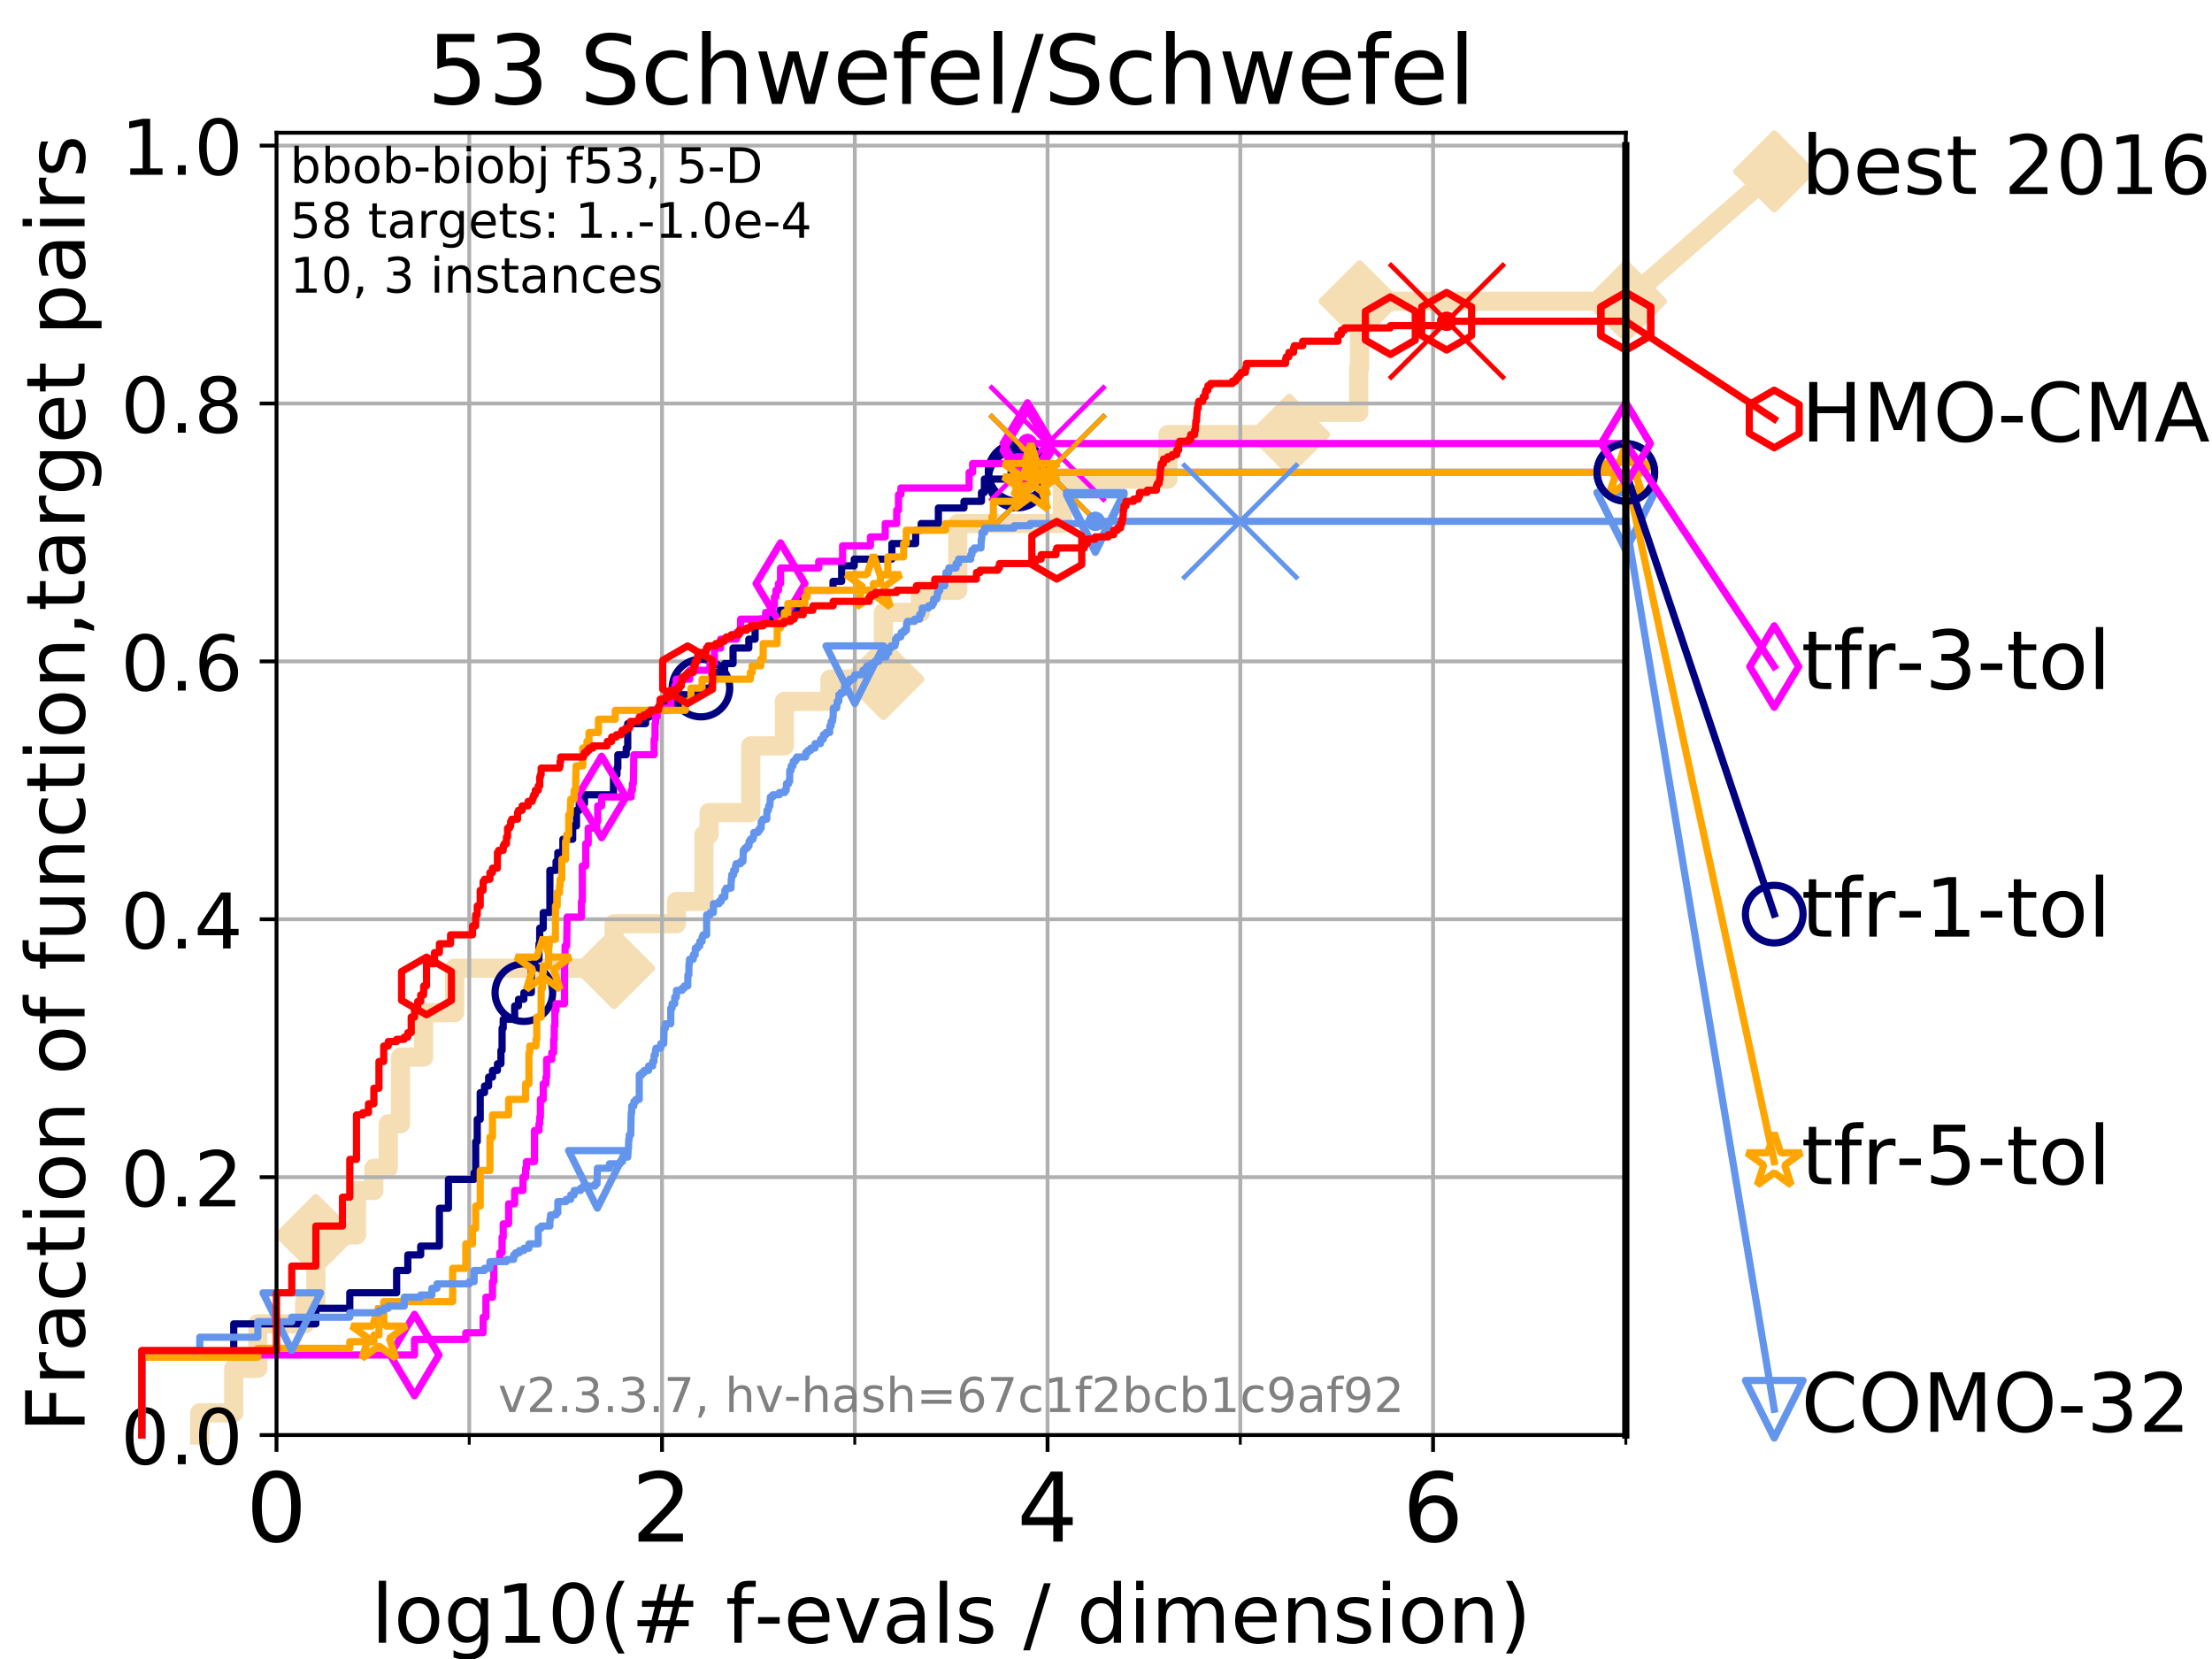 <?xml version="1.0" encoding="utf-8" standalone="no"?>
<!DOCTYPE svg PUBLIC "-//W3C//DTD SVG 1.1//EN"
  "http://www.w3.org/Graphics/SVG/1.1/DTD/svg11.dtd">
<!-- Created with matplotlib (https://matplotlib.org/) -->
<svg height="345.6pt" version="1.1" viewBox="0 0 460.8 345.6" width="460.8pt" xmlns="http://www.w3.org/2000/svg" xmlns:xlink="http://www.w3.org/1999/xlink">
 <defs>
  <style type="text/css">
*{stroke-linecap:butt;stroke-linejoin:round;}
  </style>
 </defs>
 <g id="figure_1">
  <g id="patch_1">
   <path d="M 0 345.6 
L 460.8 345.6 
L 460.8 0 
L 0 0 
z
" style="fill:#ffffff;"/>
  </g>
  <g id="axes_1">
   <g id="patch_2">
    <path d="M 57.6 298.944 
L 338.688 298.944 
L 338.688 27.648 
L 57.6 27.648 
z
" style="fill:#ffffff;"/>
   </g>
   <g id="line2d_1">
    <path d="M 41.621 298.944 
L 41.621 294.313 
L 48.692 294.313 
L 48.692 285.05 
L 53.709 285.05 
L 53.709 275.788 
L 63.468 275.788 
L 63.468 271.157 
L 65.797 271.157 
L 65.797 257.263 
L 74.263 257.263 
L 74.263 248.001 
L 77.885 248.001 
L 77.885 243.37 
L 80.881 243.37 
L 80.881 234.107 
L 83.438 234.107 
L 83.438 220.214 
L 88.256 220.214 
L 88.256 210.951 
L 94.715 210.951 
L 94.715 201.689 
L 127.923 201.689 
L 127.923 192.426 
L 140.915 192.426 
L 140.915 187.795 
L 146.644 187.795 
L 146.644 173.901 
L 147.71 173.901 
L 147.71 169.27 
L 156.394 169.27 
L 156.394 155.377 
L 163.405 155.377 
L 163.405 146.114 
L 172.9 146.114 
L 172.9 141.483 
L 184.033 141.483 
L 184.033 127.589 
L 191.743 127.589 
L 191.743 122.958 
L 199.524 122.958 
L 199.524 109.065 
L 221.323 109.065 
L 221.323 99.802 
L 243.297 99.802 
L 243.297 90.54 
L 268.57 90.54 
L 268.57 85.909 
L 283.035 85.909 
L 283.035 76.646 
L 283.226 76.646 
L 283.226 62.753 
L 338.688 62.753 
" style="fill:none;stroke:#f5deb3;stroke-linecap:square;stroke-width:4;"/>
   </g>
   <g id="line2d_2">
    <defs>
     <path d="M 0 7.778 
L 7.778 0 
L 0 -7.778 
L -7.778 0 
z
" id="m61ec10e5a2" style="stroke:#f5deb3;stroke-linejoin:miter;stroke-width:1.5;"/>
    </defs>
    <g>
     <use style="fill:#f5deb3;stroke:#f5deb3;stroke-linejoin:miter;stroke-width:1.5;" x="65.797" xlink:href="#m61ec10e5a2" y="257.263"/>
     <use style="fill:#f5deb3;stroke:#f5deb3;stroke-linejoin:miter;stroke-width:1.5;" x="127.923" xlink:href="#m61ec10e5a2" y="201.689"/>
     <use style="fill:#f5deb3;stroke:#f5deb3;stroke-linejoin:miter;stroke-width:1.5;" x="184.033" xlink:href="#m61ec10e5a2" y="141.483"/>
     <use style="fill:#f5deb3;stroke:#f5deb3;stroke-linejoin:miter;stroke-width:1.5;" x="268.57" xlink:href="#m61ec10e5a2" y="90.54"/>
     <use style="fill:#f5deb3;stroke:#f5deb3;stroke-linejoin:miter;stroke-width:1.5;" x="283.226" xlink:href="#m61ec10e5a2" y="62.753"/>
     <use style="fill:#f5deb3;stroke:#f5deb3;stroke-linejoin:miter;stroke-width:1.5;" x="338.688" xlink:href="#m61ec10e5a2" y="62.753"/>
    </g>
   </g>
   <g id="line2d_3">
    <path style="fill:none;stroke:#f5deb3;stroke-linecap:square;stroke-width:4;"/>
    <g/>
   </g>
   <g id="line2d_4">
    <path d="M 338.688 62.753 
L 369.608 35.706 
" style="fill:none;stroke:#f5deb3;stroke-linecap:square;stroke-width:4;"/>
    <g>
     <use style="fill:#f5deb3;stroke:#f5deb3;stroke-linejoin:miter;stroke-width:1.5;" x="338.688" xlink:href="#m61ec10e5a2" y="62.753"/>
     <use style="fill:#f5deb3;stroke:#f5deb3;stroke-linejoin:miter;stroke-width:1.5;" x="369.608" xlink:href="#m61ec10e5a2" y="35.706"/>
    </g>
   </g>
   <g id="matplotlib.axis_1">
    <g id="xtick_1">
     <g id="line2d_5">
      <path clip-path="url(#p3d42219db4)" d="M 57.6 298.944 
L 57.6 27.648 
" style="fill:none;stroke:#b0b0b0;stroke-linecap:square;stroke-width:0.8;"/>
     </g>
     <g id="line2d_6">
      <defs>
       <path d="M 0 0 
L 0 3.5 
" id="me0c652ebb5" style="stroke:#000000;stroke-width:0.8;"/>
      </defs>
      <g>
       <use style="stroke:#000000;stroke-width:0.8;" x="57.6" xlink:href="#me0c652ebb5" y="298.944"/>
      </g>
     </g>
     <g id="text_1">
      <!-- 0 -->
      <defs>
       <path d="M 31.781 66.406 
Q 24.172 66.406 20.328 58.906 
Q 16.5 51.422 16.5 36.375 
Q 16.5 21.391 20.328 13.891 
Q 24.172 6.391 31.781 6.391 
Q 39.453 6.391 43.281 13.891 
Q 47.125 21.391 47.125 36.375 
Q 47.125 51.422 43.281 58.906 
Q 39.453 66.406 31.781 66.406 
z
M 31.781 74.219 
Q 44.047 74.219 50.516 64.516 
Q 56.984 54.828 56.984 36.375 
Q 56.984 17.969 50.516 8.266 
Q 44.047 -1.422 31.781 -1.422 
Q 19.531 -1.422 13.062 8.266 
Q 6.594 17.969 6.594 36.375 
Q 6.594 54.828 13.062 64.516 
Q 19.531 74.219 31.781 74.219 
z
" id="DejaVuSans-48"/>
      </defs>
      <g transform="translate(51.237 321.141)scale(0.2 -0.2)">
       <use xlink:href="#DejaVuSans-48"/>
      </g>
     </g>
    </g>
    <g id="xtick_2">
     <g id="line2d_7">
      <path clip-path="url(#p3d42219db4)" d="M 137.911 298.944 
L 137.911 27.648 
" style="fill:none;stroke:#b0b0b0;stroke-linecap:square;stroke-width:0.8;"/>
     </g>
     <g id="line2d_8">
      <g>
       <use style="stroke:#000000;stroke-width:0.8;" x="137.911" xlink:href="#me0c652ebb5" y="298.944"/>
      </g>
     </g>
     <g id="text_2">
      <!-- 2 -->
      <defs>
       <path d="M 19.188 8.297 
L 53.609 8.297 
L 53.609 0 
L 7.328 0 
L 7.328 8.297 
Q 12.938 14.109 22.625 23.891 
Q 32.328 33.688 34.812 36.531 
Q 39.547 41.844 41.422 45.531 
Q 43.312 49.219 43.312 52.781 
Q 43.312 58.594 39.234 62.25 
Q 35.156 65.922 28.609 65.922 
Q 23.969 65.922 18.812 64.312 
Q 13.672 62.703 7.812 59.422 
L 7.812 69.391 
Q 13.766 71.781 18.938 73 
Q 24.125 74.219 28.422 74.219 
Q 39.75 74.219 46.484 68.547 
Q 53.219 62.891 53.219 53.422 
Q 53.219 48.922 51.531 44.891 
Q 49.859 40.875 45.406 35.406 
Q 44.188 33.984 37.641 27.219 
Q 31.109 20.453 19.188 8.297 
z
" id="DejaVuSans-50"/>
      </defs>
      <g transform="translate(131.548 321.141)scale(0.2 -0.2)">
       <use xlink:href="#DejaVuSans-50"/>
      </g>
     </g>
    </g>
    <g id="xtick_3">
     <g id="line2d_9">
      <path clip-path="url(#p3d42219db4)" d="M 218.222 298.944 
L 218.222 27.648 
" style="fill:none;stroke:#b0b0b0;stroke-linecap:square;stroke-width:0.8;"/>
     </g>
     <g id="line2d_10">
      <g>
       <use style="stroke:#000000;stroke-width:0.8;" x="218.222" xlink:href="#me0c652ebb5" y="298.944"/>
      </g>
     </g>
     <g id="text_3">
      <!-- 4 -->
      <defs>
       <path d="M 37.797 64.312 
L 12.891 25.391 
L 37.797 25.391 
z
M 35.203 72.906 
L 47.609 72.906 
L 47.609 25.391 
L 58.016 25.391 
L 58.016 17.188 
L 47.609 17.188 
L 47.609 0 
L 37.797 0 
L 37.797 17.188 
L 4.891 17.188 
L 4.891 26.703 
z
" id="DejaVuSans-52"/>
      </defs>
      <g transform="translate(211.859 321.141)scale(0.2 -0.2)">
       <use xlink:href="#DejaVuSans-52"/>
      </g>
     </g>
    </g>
    <g id="xtick_4">
     <g id="line2d_11">
      <path clip-path="url(#p3d42219db4)" d="M 298.533 298.944 
L 298.533 27.648 
" style="fill:none;stroke:#b0b0b0;stroke-linecap:square;stroke-width:0.8;"/>
     </g>
     <g id="line2d_12">
      <g>
       <use style="stroke:#000000;stroke-width:0.8;" x="298.533" xlink:href="#me0c652ebb5" y="298.944"/>
      </g>
     </g>
     <g id="text_4">
      <!-- 6 -->
      <defs>
       <path d="M 33.016 40.375 
Q 26.375 40.375 22.484 35.828 
Q 18.609 31.297 18.609 23.391 
Q 18.609 15.531 22.484 10.953 
Q 26.375 6.391 33.016 6.391 
Q 39.656 6.391 43.531 10.953 
Q 47.406 15.531 47.406 23.391 
Q 47.406 31.297 43.531 35.828 
Q 39.656 40.375 33.016 40.375 
z
M 52.594 71.297 
L 52.594 62.312 
Q 48.875 64.062 45.094 64.984 
Q 41.312 65.922 37.594 65.922 
Q 27.828 65.922 22.672 59.328 
Q 17.531 52.734 16.797 39.406 
Q 19.672 43.656 24.016 45.922 
Q 28.375 48.188 33.594 48.188 
Q 44.578 48.188 50.953 41.516 
Q 57.328 34.859 57.328 23.391 
Q 57.328 12.156 50.688 5.359 
Q 44.047 -1.422 33.016 -1.422 
Q 20.359 -1.422 13.672 8.266 
Q 6.984 17.969 6.984 36.375 
Q 6.984 53.656 15.188 63.938 
Q 23.391 74.219 37.203 74.219 
Q 40.922 74.219 44.703 73.484 
Q 48.484 72.75 52.594 71.297 
z
" id="DejaVuSans-54"/>
      </defs>
      <g transform="translate(292.17 321.141)scale(0.2 -0.2)">
       <use xlink:href="#DejaVuSans-54"/>
      </g>
     </g>
    </g>
    <g id="xtick_5">
     <g id="line2d_13">
      <path clip-path="url(#p3d42219db4)" d="M 97.755 298.944 
L 97.755 27.648 
" style="fill:none;stroke:#b0b0b0;stroke-linecap:square;stroke-width:0.8;"/>
     </g>
     <g id="line2d_14">
      <defs>
       <path d="M 0 0 
L 0 2 
" id="m9df2bbf7c1" style="stroke:#000000;stroke-width:0.6;"/>
      </defs>
      <g>
       <use style="stroke:#000000;stroke-width:0.6;" x="97.755" xlink:href="#m9df2bbf7c1" y="298.944"/>
      </g>
     </g>
    </g>
    <g id="xtick_6">
     <g id="line2d_15">
      <path clip-path="url(#p3d42219db4)" d="M 178.066 298.944 
L 178.066 27.648 
" style="fill:none;stroke:#b0b0b0;stroke-linecap:square;stroke-width:0.8;"/>
     </g>
     <g id="line2d_16">
      <g>
       <use style="stroke:#000000;stroke-width:0.6;" x="178.066" xlink:href="#m9df2bbf7c1" y="298.944"/>
      </g>
     </g>
    </g>
    <g id="xtick_7">
     <g id="line2d_17">
      <path clip-path="url(#p3d42219db4)" d="M 258.377 298.944 
L 258.377 27.648 
" style="fill:none;stroke:#b0b0b0;stroke-linecap:square;stroke-width:0.8;"/>
     </g>
     <g id="line2d_18">
      <g>
       <use style="stroke:#000000;stroke-width:0.6;" x="258.377" xlink:href="#m9df2bbf7c1" y="298.944"/>
      </g>
     </g>
    </g>
    <g id="xtick_8">
     <g id="line2d_19">
      <path clip-path="url(#p3d42219db4)" d="M 338.688 298.944 
L 338.688 27.648 
" style="fill:none;stroke:#b0b0b0;stroke-linecap:square;stroke-width:0.8;"/>
     </g>
     <g id="line2d_20">
      <g>
       <use style="stroke:#000000;stroke-width:0.6;" x="338.688" xlink:href="#m9df2bbf7c1" y="298.944"/>
      </g>
     </g>
    </g>
    <g id="text_5">
     <!-- log10(# f-evals / dimension) -->
     <defs>
      <path d="M 9.422 75.984 
L 18.406 75.984 
L 18.406 0 
L 9.422 0 
z
" id="DejaVuSans-108"/>
      <path d="M 30.609 48.391 
Q 23.391 48.391 19.188 42.75 
Q 14.984 37.109 14.984 27.297 
Q 14.984 17.484 19.156 11.844 
Q 23.344 6.203 30.609 6.203 
Q 37.797 6.203 41.984 11.859 
Q 46.188 17.531 46.188 27.297 
Q 46.188 37.016 41.984 42.703 
Q 37.797 48.391 30.609 48.391 
z
M 30.609 56 
Q 42.328 56 49.016 48.375 
Q 55.719 40.766 55.719 27.297 
Q 55.719 13.875 49.016 6.219 
Q 42.328 -1.422 30.609 -1.422 
Q 18.844 -1.422 12.172 6.219 
Q 5.516 13.875 5.516 27.297 
Q 5.516 40.766 12.172 48.375 
Q 18.844 56 30.609 56 
z
" id="DejaVuSans-111"/>
      <path d="M 45.406 27.984 
Q 45.406 37.75 41.375 43.109 
Q 37.359 48.484 30.078 48.484 
Q 22.859 48.484 18.828 43.109 
Q 14.797 37.75 14.797 27.984 
Q 14.797 18.266 18.828 12.891 
Q 22.859 7.516 30.078 7.516 
Q 37.359 7.516 41.375 12.891 
Q 45.406 18.266 45.406 27.984 
z
M 54.391 6.781 
Q 54.391 -7.172 48.188 -13.984 
Q 42 -20.797 29.203 -20.797 
Q 24.469 -20.797 20.266 -20.094 
Q 16.062 -19.391 12.109 -17.922 
L 12.109 -9.188 
Q 16.062 -11.328 19.922 -12.344 
Q 23.781 -13.375 27.781 -13.375 
Q 36.625 -13.375 41.016 -8.766 
Q 45.406 -4.156 45.406 5.172 
L 45.406 9.625 
Q 42.625 4.781 38.281 2.391 
Q 33.938 0 27.875 0 
Q 17.828 0 11.672 7.656 
Q 5.516 15.328 5.516 27.984 
Q 5.516 40.672 11.672 48.328 
Q 17.828 56 27.875 56 
Q 33.938 56 38.281 53.609 
Q 42.625 51.219 45.406 46.391 
L 45.406 54.688 
L 54.391 54.688 
z
" id="DejaVuSans-103"/>
      <path d="M 12.406 8.297 
L 28.516 8.297 
L 28.516 63.922 
L 10.984 60.406 
L 10.984 69.391 
L 28.422 72.906 
L 38.281 72.906 
L 38.281 8.297 
L 54.391 8.297 
L 54.391 0 
L 12.406 0 
z
" id="DejaVuSans-49"/>
      <path d="M 31 75.875 
Q 24.469 64.656 21.281 53.656 
Q 18.109 42.672 18.109 31.391 
Q 18.109 20.125 21.312 9.062 
Q 24.516 -2 31 -13.188 
L 23.188 -13.188 
Q 15.875 -1.703 12.234 9.375 
Q 8.594 20.453 8.594 31.391 
Q 8.594 42.281 12.203 53.312 
Q 15.828 64.359 23.188 75.875 
z
" id="DejaVuSans-40"/>
      <path d="M 51.125 44 
L 36.922 44 
L 32.812 27.688 
L 47.125 27.688 
z
M 43.797 71.781 
L 38.719 51.516 
L 52.984 51.516 
L 58.109 71.781 
L 65.922 71.781 
L 60.891 51.516 
L 76.125 51.516 
L 76.125 44 
L 58.984 44 
L 54.984 27.688 
L 70.516 27.688 
L 70.516 20.219 
L 53.078 20.219 
L 48 0 
L 40.188 0 
L 45.219 20.219 
L 30.906 20.219 
L 25.875 0 
L 18.016 0 
L 23.094 20.219 
L 7.719 20.219 
L 7.719 27.688 
L 24.906 27.688 
L 29 44 
L 13.281 44 
L 13.281 51.516 
L 30.906 51.516 
L 35.891 71.781 
z
" id="DejaVuSans-35"/>
      <path id="DejaVuSans-32"/>
      <path d="M 37.109 75.984 
L 37.109 68.5 
L 28.516 68.5 
Q 23.688 68.5 21.797 66.547 
Q 19.922 64.594 19.922 59.516 
L 19.922 54.688 
L 34.719 54.688 
L 34.719 47.703 
L 19.922 47.703 
L 19.922 0 
L 10.891 0 
L 10.891 47.703 
L 2.297 47.703 
L 2.297 54.688 
L 10.891 54.688 
L 10.891 58.5 
Q 10.891 67.625 15.141 71.797 
Q 19.391 75.984 28.609 75.984 
z
" id="DejaVuSans-102"/>
      <path d="M 4.891 31.391 
L 31.203 31.391 
L 31.203 23.391 
L 4.891 23.391 
z
" id="DejaVuSans-45"/>
      <path d="M 56.203 29.594 
L 56.203 25.203 
L 14.891 25.203 
Q 15.484 15.922 20.484 11.062 
Q 25.484 6.203 34.422 6.203 
Q 39.594 6.203 44.453 7.469 
Q 49.312 8.734 54.109 11.281 
L 54.109 2.781 
Q 49.266 0.734 44.188 -0.344 
Q 39.109 -1.422 33.891 -1.422 
Q 20.797 -1.422 13.156 6.188 
Q 5.516 13.812 5.516 26.812 
Q 5.516 40.234 12.766 48.109 
Q 20.016 56 32.328 56 
Q 43.359 56 49.781 48.891 
Q 56.203 41.797 56.203 29.594 
z
M 47.219 32.234 
Q 47.125 39.594 43.094 43.984 
Q 39.062 48.391 32.422 48.391 
Q 24.906 48.391 20.391 44.141 
Q 15.875 39.891 15.188 32.172 
z
" id="DejaVuSans-101"/>
      <path d="M 2.984 54.688 
L 12.5 54.688 
L 29.594 8.797 
L 46.688 54.688 
L 56.203 54.688 
L 35.688 0 
L 23.484 0 
z
" id="DejaVuSans-118"/>
      <path d="M 34.281 27.484 
Q 23.391 27.484 19.188 25 
Q 14.984 22.516 14.984 16.5 
Q 14.984 11.719 18.141 8.906 
Q 21.297 6.109 26.703 6.109 
Q 34.188 6.109 38.703 11.406 
Q 43.219 16.703 43.219 25.484 
L 43.219 27.484 
z
M 52.203 31.203 
L 52.203 0 
L 43.219 0 
L 43.219 8.297 
Q 40.141 3.328 35.547 0.953 
Q 30.953 -1.422 24.312 -1.422 
Q 15.922 -1.422 10.953 3.297 
Q 6 8.016 6 15.922 
Q 6 25.141 12.172 29.828 
Q 18.359 34.516 30.609 34.516 
L 43.219 34.516 
L 43.219 35.406 
Q 43.219 41.609 39.141 45 
Q 35.062 48.391 27.688 48.391 
Q 23 48.391 18.547 47.266 
Q 14.109 46.141 10.016 43.891 
L 10.016 52.203 
Q 14.938 54.109 19.578 55.047 
Q 24.219 56 28.609 56 
Q 40.484 56 46.344 49.844 
Q 52.203 43.703 52.203 31.203 
z
" id="DejaVuSans-97"/>
      <path d="M 44.281 53.078 
L 44.281 44.578 
Q 40.484 46.531 36.375 47.5 
Q 32.281 48.484 27.875 48.484 
Q 21.188 48.484 17.844 46.438 
Q 14.5 44.391 14.5 40.281 
Q 14.5 37.156 16.891 35.375 
Q 19.281 33.594 26.516 31.984 
L 29.594 31.297 
Q 39.156 29.25 43.188 25.516 
Q 47.219 21.781 47.219 15.094 
Q 47.219 7.469 41.188 3.016 
Q 35.156 -1.422 24.609 -1.422 
Q 20.219 -1.422 15.453 -0.562 
Q 10.688 0.297 5.422 2 
L 5.422 11.281 
Q 10.406 8.688 15.234 7.391 
Q 20.062 6.109 24.812 6.109 
Q 31.156 6.109 34.562 8.281 
Q 37.984 10.453 37.984 14.406 
Q 37.984 18.062 35.516 20.016 
Q 33.062 21.969 24.703 23.781 
L 21.578 24.516 
Q 13.234 26.266 9.516 29.906 
Q 5.812 33.547 5.812 39.891 
Q 5.812 47.609 11.281 51.797 
Q 16.75 56 26.812 56 
Q 31.781 56 36.172 55.266 
Q 40.578 54.547 44.281 53.078 
z
" id="DejaVuSans-115"/>
      <path d="M 25.391 72.906 
L 33.688 72.906 
L 8.297 -9.281 
L 0 -9.281 
z
" id="DejaVuSans-47"/>
      <path d="M 45.406 46.391 
L 45.406 75.984 
L 54.391 75.984 
L 54.391 0 
L 45.406 0 
L 45.406 8.203 
Q 42.578 3.328 38.25 0.953 
Q 33.938 -1.422 27.875 -1.422 
Q 17.969 -1.422 11.734 6.484 
Q 5.516 14.406 5.516 27.297 
Q 5.516 40.188 11.734 48.094 
Q 17.969 56 27.875 56 
Q 33.938 56 38.25 53.625 
Q 42.578 51.266 45.406 46.391 
z
M 14.797 27.297 
Q 14.797 17.391 18.875 11.75 
Q 22.953 6.109 30.078 6.109 
Q 37.203 6.109 41.297 11.75 
Q 45.406 17.391 45.406 27.297 
Q 45.406 37.203 41.297 42.844 
Q 37.203 48.484 30.078 48.484 
Q 22.953 48.484 18.875 42.844 
Q 14.797 37.203 14.797 27.297 
z
" id="DejaVuSans-100"/>
      <path d="M 9.422 54.688 
L 18.406 54.688 
L 18.406 0 
L 9.422 0 
z
M 9.422 75.984 
L 18.406 75.984 
L 18.406 64.594 
L 9.422 64.594 
z
" id="DejaVuSans-105"/>
      <path d="M 52 44.188 
Q 55.375 50.25 60.062 53.125 
Q 64.75 56 71.094 56 
Q 79.641 56 84.281 50.016 
Q 88.922 44.047 88.922 33.016 
L 88.922 0 
L 79.891 0 
L 79.891 32.719 
Q 79.891 40.578 77.094 44.375 
Q 74.312 48.188 68.609 48.188 
Q 61.625 48.188 57.562 43.547 
Q 53.516 38.922 53.516 30.906 
L 53.516 0 
L 44.484 0 
L 44.484 32.719 
Q 44.484 40.625 41.703 44.406 
Q 38.922 48.188 33.109 48.188 
Q 26.219 48.188 22.156 43.531 
Q 18.109 38.875 18.109 30.906 
L 18.109 0 
L 9.078 0 
L 9.078 54.688 
L 18.109 54.688 
L 18.109 46.188 
Q 21.188 51.219 25.484 53.609 
Q 29.781 56 35.688 56 
Q 41.656 56 45.828 52.969 
Q 50 49.953 52 44.188 
z
" id="DejaVuSans-109"/>
      <path d="M 54.891 33.016 
L 54.891 0 
L 45.906 0 
L 45.906 32.719 
Q 45.906 40.484 42.875 44.328 
Q 39.844 48.188 33.797 48.188 
Q 26.516 48.188 22.312 43.547 
Q 18.109 38.922 18.109 30.906 
L 18.109 0 
L 9.078 0 
L 9.078 54.688 
L 18.109 54.688 
L 18.109 46.188 
Q 21.344 51.125 25.703 53.562 
Q 30.078 56 35.797 56 
Q 45.219 56 50.047 50.172 
Q 54.891 44.344 54.891 33.016 
z
" id="DejaVuSans-110"/>
      <path d="M 8.016 75.875 
L 15.828 75.875 
Q 23.141 64.359 26.781 53.312 
Q 30.422 42.281 30.422 31.391 
Q 30.422 20.453 26.781 9.375 
Q 23.141 -1.703 15.828 -13.188 
L 8.016 -13.188 
Q 14.5 -2 17.703 9.062 
Q 20.906 20.125 20.906 31.391 
Q 20.906 42.672 17.703 53.656 
Q 14.5 64.656 8.016 75.875 
z
" id="DejaVuSans-41"/>
     </defs>
     <g transform="translate(77.303 342.218)scale(0.17 -0.17)">
      <use xlink:href="#DejaVuSans-108"/>
      <use x="27.783" xlink:href="#DejaVuSans-111"/>
      <use x="88.965" xlink:href="#DejaVuSans-103"/>
      <use x="152.441" xlink:href="#DejaVuSans-49"/>
      <use x="216.064" xlink:href="#DejaVuSans-48"/>
      <use x="279.688" xlink:href="#DejaVuSans-40"/>
      <use x="318.701" xlink:href="#DejaVuSans-35"/>
      <use x="402.49" xlink:href="#DejaVuSans-32"/>
      <use x="434.277" xlink:href="#DejaVuSans-102"/>
      <use x="469.404" xlink:href="#DejaVuSans-45"/>
      <use x="505.488" xlink:href="#DejaVuSans-101"/>
      <use x="567.012" xlink:href="#DejaVuSans-118"/>
      <use x="626.191" xlink:href="#DejaVuSans-97"/>
      <use x="687.471" xlink:href="#DejaVuSans-108"/>
      <use x="715.254" xlink:href="#DejaVuSans-115"/>
      <use x="767.354" xlink:href="#DejaVuSans-32"/>
      <use x="799.141" xlink:href="#DejaVuSans-47"/>
      <use x="832.832" xlink:href="#DejaVuSans-32"/>
      <use x="864.619" xlink:href="#DejaVuSans-100"/>
      <use x="928.096" xlink:href="#DejaVuSans-105"/>
      <use x="955.879" xlink:href="#DejaVuSans-109"/>
      <use x="1053.291" xlink:href="#DejaVuSans-101"/>
      <use x="1114.814" xlink:href="#DejaVuSans-110"/>
      <use x="1178.193" xlink:href="#DejaVuSans-115"/>
      <use x="1230.293" xlink:href="#DejaVuSans-105"/>
      <use x="1258.076" xlink:href="#DejaVuSans-111"/>
      <use x="1319.258" xlink:href="#DejaVuSans-110"/>
      <use x="1382.637" xlink:href="#DejaVuSans-41"/>
     </g>
    </g>
   </g>
   <g id="matplotlib.axis_2">
    <g id="ytick_1">
     <g id="line2d_21">
      <path clip-path="url(#p3d42219db4)" d="M 57.6 298.944 
L 338.688 298.944 
" style="fill:none;stroke:#b0b0b0;stroke-linecap:square;stroke-width:0.8;"/>
     </g>
     <g id="line2d_22">
      <defs>
       <path d="M 0 0 
L -3.5 0 
" id="m33e498d798" style="stroke:#000000;stroke-width:0.8;"/>
      </defs>
      <g>
       <use style="stroke:#000000;stroke-width:0.8;" x="57.6" xlink:href="#m33e498d798" y="298.944"/>
      </g>
     </g>
     <g id="text_6">
      <!-- 0.0 -->
      <defs>
       <path d="M 10.688 12.406 
L 21 12.406 
L 21 0 
L 10.688 0 
z
" id="DejaVuSans-46"/>
      </defs>
      <g transform="translate(25.155 305.023)scale(0.16 -0.16)">
       <use xlink:href="#DejaVuSans-48"/>
       <use x="63.623" xlink:href="#DejaVuSans-46"/>
       <use x="95.41" xlink:href="#DejaVuSans-48"/>
      </g>
     </g>
    </g>
    <g id="ytick_2">
     <g id="line2d_23">
      <path clip-path="url(#p3d42219db4)" d="M 57.6 245.222 
L 338.688 245.222 
" style="fill:none;stroke:#b0b0b0;stroke-linecap:square;stroke-width:0.8;"/>
     </g>
     <g id="line2d_24">
      <g>
       <use style="stroke:#000000;stroke-width:0.8;" x="57.6" xlink:href="#m33e498d798" y="245.222"/>
      </g>
     </g>
     <g id="text_7">
      <!-- 0.2 -->
      <g transform="translate(25.155 251.301)scale(0.16 -0.16)">
       <use xlink:href="#DejaVuSans-48"/>
       <use x="63.623" xlink:href="#DejaVuSans-46"/>
       <use x="95.41" xlink:href="#DejaVuSans-50"/>
      </g>
     </g>
    </g>
    <g id="ytick_3">
     <g id="line2d_25">
      <path clip-path="url(#p3d42219db4)" d="M 57.6 191.5 
L 338.688 191.5 
" style="fill:none;stroke:#b0b0b0;stroke-linecap:square;stroke-width:0.8;"/>
     </g>
     <g id="line2d_26">
      <g>
       <use style="stroke:#000000;stroke-width:0.8;" x="57.6" xlink:href="#m33e498d798" y="191.5"/>
      </g>
     </g>
     <g id="text_8">
      <!-- 0.4 -->
      <g transform="translate(25.155 197.579)scale(0.16 -0.16)">
       <use xlink:href="#DejaVuSans-48"/>
       <use x="63.623" xlink:href="#DejaVuSans-46"/>
       <use x="95.41" xlink:href="#DejaVuSans-52"/>
      </g>
     </g>
    </g>
    <g id="ytick_4">
     <g id="line2d_27">
      <path clip-path="url(#p3d42219db4)" d="M 57.6 137.778 
L 338.688 137.778 
" style="fill:none;stroke:#b0b0b0;stroke-linecap:square;stroke-width:0.8;"/>
     </g>
     <g id="line2d_28">
      <g>
       <use style="stroke:#000000;stroke-width:0.8;" x="57.6" xlink:href="#m33e498d798" y="137.778"/>
      </g>
     </g>
     <g id="text_9">
      <!-- 0.6 -->
      <g transform="translate(25.155 143.857)scale(0.16 -0.16)">
       <use xlink:href="#DejaVuSans-48"/>
       <use x="63.623" xlink:href="#DejaVuSans-46"/>
       <use x="95.41" xlink:href="#DejaVuSans-54"/>
      </g>
     </g>
    </g>
    <g id="ytick_5">
     <g id="line2d_29">
      <path clip-path="url(#p3d42219db4)" d="M 57.6 84.056 
L 338.688 84.056 
" style="fill:none;stroke:#b0b0b0;stroke-linecap:square;stroke-width:0.8;"/>
     </g>
     <g id="line2d_30">
      <g>
       <use style="stroke:#000000;stroke-width:0.8;" x="57.6" xlink:href="#m33e498d798" y="84.056"/>
      </g>
     </g>
     <g id="text_10">
      <!-- 0.8 -->
      <defs>
       <path d="M 31.781 34.625 
Q 24.75 34.625 20.719 30.859 
Q 16.703 27.094 16.703 20.516 
Q 16.703 13.922 20.719 10.156 
Q 24.75 6.391 31.781 6.391 
Q 38.812 6.391 42.859 10.172 
Q 46.922 13.969 46.922 20.516 
Q 46.922 27.094 42.891 30.859 
Q 38.875 34.625 31.781 34.625 
z
M 21.922 38.812 
Q 15.578 40.375 12.031 44.719 
Q 8.5 49.078 8.5 55.328 
Q 8.5 64.062 14.719 69.141 
Q 20.953 74.219 31.781 74.219 
Q 42.672 74.219 48.875 69.141 
Q 55.078 64.062 55.078 55.328 
Q 55.078 49.078 51.531 44.719 
Q 48 40.375 41.703 38.812 
Q 48.828 37.156 52.797 32.312 
Q 56.781 27.484 56.781 20.516 
Q 56.781 9.906 50.312 4.234 
Q 43.844 -1.422 31.781 -1.422 
Q 19.734 -1.422 13.25 4.234 
Q 6.781 9.906 6.781 20.516 
Q 6.781 27.484 10.781 32.312 
Q 14.797 37.156 21.922 38.812 
z
M 18.312 54.391 
Q 18.312 48.734 21.844 45.562 
Q 25.391 42.391 31.781 42.391 
Q 38.141 42.391 41.719 45.562 
Q 45.312 48.734 45.312 54.391 
Q 45.312 60.062 41.719 63.234 
Q 38.141 66.406 31.781 66.406 
Q 25.391 66.406 21.844 63.234 
Q 18.312 60.062 18.312 54.391 
z
" id="DejaVuSans-56"/>
      </defs>
      <g transform="translate(25.155 90.135)scale(0.16 -0.16)">
       <use xlink:href="#DejaVuSans-48"/>
       <use x="63.623" xlink:href="#DejaVuSans-46"/>
       <use x="95.41" xlink:href="#DejaVuSans-56"/>
      </g>
     </g>
    </g>
    <g id="ytick_6">
     <g id="line2d_31">
      <path clip-path="url(#p3d42219db4)" d="M 57.6 30.334 
L 338.688 30.334 
" style="fill:none;stroke:#b0b0b0;stroke-linecap:square;stroke-width:0.8;"/>
     </g>
     <g id="line2d_32">
      <g>
       <use style="stroke:#000000;stroke-width:0.8;" x="57.6" xlink:href="#m33e498d798" y="30.334"/>
      </g>
     </g>
     <g id="text_11">
      <!-- 1.0 -->
      <g transform="translate(25.155 36.413)scale(0.16 -0.16)">
       <use xlink:href="#DejaVuSans-49"/>
       <use x="63.623" xlink:href="#DejaVuSans-46"/>
       <use x="95.41" xlink:href="#DejaVuSans-48"/>
      </g>
     </g>
    </g>
    <g id="text_12">
     <!-- Fraction of function,target pairs -->
     <defs>
      <path d="M 9.812 72.906 
L 51.703 72.906 
L 51.703 64.594 
L 19.672 64.594 
L 19.672 43.109 
L 48.578 43.109 
L 48.578 34.812 
L 19.672 34.812 
L 19.672 0 
L 9.812 0 
z
" id="DejaVuSans-70"/>
      <path d="M 41.109 46.297 
Q 39.594 47.172 37.812 47.578 
Q 36.031 48 33.891 48 
Q 26.266 48 22.188 43.047 
Q 18.109 38.094 18.109 28.812 
L 18.109 0 
L 9.078 0 
L 9.078 54.688 
L 18.109 54.688 
L 18.109 46.188 
Q 20.953 51.172 25.484 53.578 
Q 30.031 56 36.531 56 
Q 37.453 56 38.578 55.875 
Q 39.703 55.766 41.062 55.516 
z
" id="DejaVuSans-114"/>
      <path d="M 48.781 52.594 
L 48.781 44.188 
Q 44.969 46.297 41.141 47.344 
Q 37.312 48.391 33.406 48.391 
Q 24.656 48.391 19.812 42.844 
Q 14.984 37.312 14.984 27.297 
Q 14.984 17.281 19.812 11.734 
Q 24.656 6.203 33.406 6.203 
Q 37.312 6.203 41.141 7.25 
Q 44.969 8.297 48.781 10.406 
L 48.781 2.094 
Q 45.016 0.344 40.984 -0.531 
Q 36.969 -1.422 32.422 -1.422 
Q 20.062 -1.422 12.781 6.344 
Q 5.516 14.109 5.516 27.297 
Q 5.516 40.672 12.859 48.328 
Q 20.219 56 33.016 56 
Q 37.156 56 41.109 55.141 
Q 45.062 54.297 48.781 52.594 
z
" id="DejaVuSans-99"/>
      <path d="M 18.312 70.219 
L 18.312 54.688 
L 36.812 54.688 
L 36.812 47.703 
L 18.312 47.703 
L 18.312 18.016 
Q 18.312 11.328 20.141 9.422 
Q 21.969 7.516 27.594 7.516 
L 36.812 7.516 
L 36.812 0 
L 27.594 0 
Q 17.188 0 13.234 3.875 
Q 9.281 7.766 9.281 18.016 
L 9.281 47.703 
L 2.688 47.703 
L 2.688 54.688 
L 9.281 54.688 
L 9.281 70.219 
z
" id="DejaVuSans-116"/>
      <path d="M 8.5 21.578 
L 8.5 54.688 
L 17.484 54.688 
L 17.484 21.922 
Q 17.484 14.156 20.5 10.266 
Q 23.531 6.391 29.594 6.391 
Q 36.859 6.391 41.078 11.031 
Q 45.312 15.672 45.312 23.688 
L 45.312 54.688 
L 54.297 54.688 
L 54.297 0 
L 45.312 0 
L 45.312 8.406 
Q 42.047 3.422 37.719 1 
Q 33.406 -1.422 27.688 -1.422 
Q 18.266 -1.422 13.375 4.438 
Q 8.5 10.297 8.5 21.578 
z
M 31.109 56 
z
" id="DejaVuSans-117"/>
      <path d="M 11.719 12.406 
L 22.016 12.406 
L 22.016 4 
L 14.016 -11.625 
L 7.719 -11.625 
L 11.719 4 
z
" id="DejaVuSans-44"/>
      <path d="M 18.109 8.203 
L 18.109 -20.797 
L 9.078 -20.797 
L 9.078 54.688 
L 18.109 54.688 
L 18.109 46.391 
Q 20.953 51.266 25.266 53.625 
Q 29.594 56 35.594 56 
Q 45.562 56 51.781 48.094 
Q 58.016 40.188 58.016 27.297 
Q 58.016 14.406 51.781 6.484 
Q 45.562 -1.422 35.594 -1.422 
Q 29.594 -1.422 25.266 0.953 
Q 20.953 3.328 18.109 8.203 
z
M 48.688 27.297 
Q 48.688 37.203 44.609 42.844 
Q 40.531 48.484 33.406 48.484 
Q 26.266 48.484 22.188 42.844 
Q 18.109 37.203 18.109 27.297 
Q 18.109 17.391 22.188 11.75 
Q 26.266 6.109 33.406 6.109 
Q 40.531 6.109 44.609 11.75 
Q 48.688 17.391 48.688 27.297 
z
" id="DejaVuSans-112"/>
     </defs>
     <g transform="translate(17.62 298.435)rotate(-90)scale(0.17 -0.17)">
      <use xlink:href="#DejaVuSans-70"/>
      <use x="57.41" xlink:href="#DejaVuSans-114"/>
      <use x="98.523" xlink:href="#DejaVuSans-97"/>
      <use x="159.803" xlink:href="#DejaVuSans-99"/>
      <use x="214.783" xlink:href="#DejaVuSans-116"/>
      <use x="253.992" xlink:href="#DejaVuSans-105"/>
      <use x="281.775" xlink:href="#DejaVuSans-111"/>
      <use x="342.957" xlink:href="#DejaVuSans-110"/>
      <use x="406.336" xlink:href="#DejaVuSans-32"/>
      <use x="438.123" xlink:href="#DejaVuSans-111"/>
      <use x="499.305" xlink:href="#DejaVuSans-102"/>
      <use x="534.51" xlink:href="#DejaVuSans-32"/>
      <use x="566.297" xlink:href="#DejaVuSans-102"/>
      <use x="601.502" xlink:href="#DejaVuSans-117"/>
      <use x="664.881" xlink:href="#DejaVuSans-110"/>
      <use x="728.26" xlink:href="#DejaVuSans-99"/>
      <use x="783.24" xlink:href="#DejaVuSans-116"/>
      <use x="822.449" xlink:href="#DejaVuSans-105"/>
      <use x="850.232" xlink:href="#DejaVuSans-111"/>
      <use x="911.414" xlink:href="#DejaVuSans-110"/>
      <use x="974.793" xlink:href="#DejaVuSans-44"/>
      <use x="1006.58" xlink:href="#DejaVuSans-116"/>
      <use x="1045.789" xlink:href="#DejaVuSans-97"/>
      <use x="1107.068" xlink:href="#DejaVuSans-114"/>
      <use x="1148.166" xlink:href="#DejaVuSans-103"/>
      <use x="1211.643" xlink:href="#DejaVuSans-101"/>
      <use x="1273.166" xlink:href="#DejaVuSans-116"/>
      <use x="1312.375" xlink:href="#DejaVuSans-32"/>
      <use x="1344.162" xlink:href="#DejaVuSans-112"/>
      <use x="1407.639" xlink:href="#DejaVuSans-97"/>
      <use x="1468.918" xlink:href="#DejaVuSans-105"/>
      <use x="1496.701" xlink:href="#DejaVuSans-114"/>
      <use x="1537.814" xlink:href="#DejaVuSans-115"/>
     </g>
    </g>
   </g>
   <g id="line2d_33">
    <defs>
     <path d="M 0 1.5 
C 0.398 1.5 0.779 1.342 1.061 1.061 
C 1.342 0.779 1.5 0.398 1.5 0 
C 1.5 -0.398 1.342 -0.779 1.061 -1.061 
C 0.779 -1.342 0.398 -1.5 0 -1.5 
C -0.398 -1.5 -0.779 -1.342 -1.061 -1.061 
C -1.342 -0.779 -1.5 -0.398 -1.5 0 
C -1.5 0.398 -1.342 0.779 -1.061 1.061 
C -0.779 1.342 -0.398 1.5 0 1.5 
z
" id="m73d2c9a3fb" style="stroke:#f5deb3;"/>
    </defs>
    <g>
     <use style="fill:#f5deb3;stroke:#f5deb3;" x="283.226" xlink:href="#m73d2c9a3fb" y="62.753"/>
     <use style="fill:#f5deb3;stroke:#f5deb3;" x="283.226" xlink:href="#m73d2c9a3fb" y="62.753"/>
    </g>
   </g>
   <g id="line2d_34">
    <defs>
     <path d="M 0 1.5 
C 0.398 1.5 0.779 1.342 1.061 1.061 
C 1.342 0.779 1.5 0.398 1.5 0 
C 1.5 -0.398 1.342 -0.779 1.061 -1.061 
C 0.779 -1.342 0.398 -1.5 0 -1.5 
C -0.398 -1.5 -0.779 -1.342 -1.061 -1.061 
C -1.342 -0.779 -1.5 -0.398 -1.5 0 
C -1.5 0.398 -1.342 0.779 -1.061 1.061 
C -0.779 1.342 -0.398 1.5 0 1.5 
z
" id="m17d6d8738b" style="stroke:#000080;"/>
    </defs>
    <g>
     <use style="fill:#000080;stroke:#000080;" x="211.893" xlink:href="#m17d6d8738b" y="98.413"/>
     <use style="fill:#000080;stroke:#000080;" x="211.893" xlink:href="#m17d6d8738b" y="98.413"/>
    </g>
   </g>
   <g id="line2d_35">
    <path d="M 29.533 298.944 
L 29.533 281.809 
L 48.692 281.809 
L 48.692 275.788 
L 65.797 275.788 
L 65.797 272.546 
L 72.868 272.546 
L 72.868 269.304 
L 82.627 269.304 
L 82.627 264.673 
L 84.956 264.673 
L 84.956 261.431 
L 87.644 261.431 
L 87.644 259.579 
L 91.535 259.579 
L 91.535 251.706 
L 93.422 251.706 
L 93.422 245.685 
L 98.772 245.685 
L 98.772 244.296 
L 99.098 244.296 
L 99.098 237.812 
L 99.418 237.812 
L 99.418 233.181 
L 100.04 233.181 
L 100.04 227.623 
L 100.935 227.623 
L 100.935 226.234 
L 101.786 226.234 
L 101.786 224.382 
L 102.597 224.382 
L 102.597 222.992 
L 103.623 222.992 
L 103.623 221.603 
L 104.355 221.603 
L 104.355 218.824 
L 104.592 218.824 
L 104.592 214.193 
L 104.826 214.193 
L 104.826 212.34 
L 107.213 212.34 
L 107.213 209.562 
L 108.006 209.562 
L 108.006 208.172 
L 109.132 208.172 
L 109.132 206.783 
L 110.694 206.783 
L 110.694 201.689 
L 111.346 201.689 
L 111.346 199.836 
L 112.281 199.836 
L 112.281 196.594 
L 112.432 196.594 
L 112.432 193.353 
L 113.168 193.353 
L 113.168 190.111 
L 114.552 190.111 
L 114.552 181.311 
L 115.835 181.311 
L 115.835 179.459 
L 116.203 179.459 
L 116.203 177.606 
L 117.26 177.606 
L 117.26 174.828 
L 119.301 174.828 
L 119.301 172.049 
L 120.094 172.049 
L 120.094 168.807 
L 120.666 168.807 
L 120.666 167.418 
L 121.756 167.418 
L 121.756 165.565 
L 127.799 165.565 
L 127.799 161.397 
L 128.531 161.397 
L 128.531 160.008 
L 128.709 160.008 
L 128.709 157.229 
L 130.452 157.229 
L 130.452 155.84 
L 130.77 155.84 
L 130.77 150.745 
L 134.492 150.745 
L 134.492 149.356 
L 135.24 149.356 
L 135.24 147.967 
L 138.762 147.967 
L 138.762 146.114 
L 140.196 146.114 
L 140.196 144.725 
L 146.02 144.725 
L 146.02 143.336 
L 148.316 143.336 
L 148.316 140.094 
L 150.949 140.094 
L 150.949 138.241 
L 152.707 138.241 
L 152.707 134.999 
L 155.991 134.999 
L 155.991 133.147 
L 157.301 133.147 
L 157.301 130.368 
L 158.347 130.368 
L 158.347 128.979 
L 162.483 128.979 
L 162.483 127.126 
L 166.124 127.126 
L 166.124 125.737 
L 166.796 125.737 
L 166.796 124.348 
L 167.577 124.348 
L 167.577 122.958 
L 173.531 122.958 
L 173.531 121.106 
L 175.334 121.106 
L 175.334 117.864 
L 177.951 117.864 
L 177.951 116.475 
L 185.799 116.475 
L 185.799 113.233 
L 190.746 113.233 
L 190.746 110.454 
L 191.894 110.454 
L 191.894 109.065 
L 195.483 109.065 
L 195.483 105.823 
L 200.814 105.823 
L 200.814 104.433 
L 204.461 104.433 
L 204.461 102.581 
L 205.067 102.581 
L 205.067 99.802 
L 211.893 99.802 
L 211.893 98.413 
L 338.688 98.413 
L 338.688 98.413 
" style="fill:none;stroke:#000080;stroke-linecap:square;stroke-width:1.5;"/>
   </g>
   <g id="line2d_36">
    <defs>
     <path d="M 0 6 
C 1.591 6 3.117 5.368 4.243 4.243 
C 5.368 3.117 6 1.591 6 0 
C 6 -1.591 5.368 -3.117 4.243 -4.243 
C 3.117 -5.368 1.591 -6 0 -6 
C -1.591 -6 -3.117 -5.368 -4.243 -4.243 
C -5.368 -3.117 -6 -1.591 -6 0 
C -6 1.591 -5.368 3.117 -4.243 4.243 
C -3.117 5.368 -1.591 6 0 6 
z
" id="m9634c91425" style="stroke:#000080;stroke-width:1.5;"/>
    </defs>
    <g>
     <use style="fill-opacity:0;stroke:#000080;stroke-width:1.5;" x="109.132" xlink:href="#m9634c91425" y="206.783"/>
     <use style="fill-opacity:0;stroke:#000080;stroke-width:1.5;" x="146.02" xlink:href="#m9634c91425" y="143.336"/>
     <use style="fill-opacity:0;stroke:#000080;stroke-width:1.5;" x="211.893" xlink:href="#m9634c91425" y="99.802"/>
     <use style="fill-opacity:0;stroke:#000080;stroke-width:1.5;" x="211.893" xlink:href="#m9634c91425" y="98.413"/>
     <use style="fill-opacity:0;stroke:#000080;stroke-width:1.5;" x="211.893" xlink:href="#m9634c91425" y="98.413"/>
     <use style="fill-opacity:0;stroke:#000080;stroke-width:1.5;" x="338.688" xlink:href="#m9634c91425" y="98.413"/>
    </g>
   </g>
   <g id="line2d_37">
    <path style="fill:none;stroke:#000080;stroke-linecap:square;stroke-width:1.5;"/>
    <g/>
   </g>
   <g id="line2d_38">
    <path clip-path="url(#p3d42219db4)" d="M 218.223 98.413 
" style="fill:none;stroke:#000080;stroke-linecap:square;stroke-width:1.5;"/>
    <defs>
     <path d="M -12 12 
L 12 -12 
M -12 -12 
L 12 12 
" id="mccf704ab7d" style="stroke:#000080;"/>
    </defs>
    <g clip-path="url(#p3d42219db4)">
     <use style="fill:#000080;stroke:#000080;" x="218.223" xlink:href="#mccf704ab7d" y="98.413"/>
    </g>
   </g>
   <g id="line2d_39">
    <defs>
     <path d="M 0 1.5 
C 0.398 1.5 0.779 1.342 1.061 1.061 
C 1.342 0.779 1.5 0.398 1.5 0 
C 1.5 -0.398 1.342 -0.779 1.061 -1.061 
C 0.779 -1.342 0.398 -1.5 0 -1.5 
C -0.398 -1.5 -0.779 -1.342 -1.061 -1.061 
C -1.342 -0.779 -1.5 -0.398 -1.5 0 
C -1.5 0.398 -1.342 0.779 -1.061 1.061 
C -0.779 1.342 -0.398 1.5 0 1.5 
z
" id="mfa0ed29a25" style="stroke:#ff00ff;"/>
    </defs>
    <g>
     <use style="fill:#ff00ff;stroke:#ff00ff;" x="214.051" xlink:href="#mfa0ed29a25" y="92.392"/>
     <use style="fill:#ff00ff;stroke:#ff00ff;" x="214.051" xlink:href="#mfa0ed29a25" y="92.392"/>
    </g>
   </g>
   <g id="line2d_40">
    <path d="M 29.533 298.944 
L 29.533 282.272 
L 86.351 282.272 
L 86.351 279.03 
L 97.044 279.03 
L 97.044 277.64 
L 100.642 277.64 
L 100.642 274.399 
L 101.223 274.399 
L 101.223 270.231 
L 102.597 270.231 
L 102.597 266.989 
L 102.859 266.989 
L 102.859 262.821 
L 104.115 262.821 
L 104.115 260.968 
L 104.592 260.968 
L 104.592 257.726 
L 104.826 257.726 
L 104.826 254.948 
L 105.952 254.948 
L 105.952 250.779 
L 107.213 250.779 
L 107.213 248.001 
L 108.949 248.001 
L 108.949 245.222 
L 109.491 245.222 
L 109.491 243.37 
L 109.668 243.37 
L 109.668 241.98 
L 111.346 241.98 
L 111.346 235.496 
L 112.281 235.496 
L 112.281 234.107 
L 112.432 234.107 
L 112.432 232.718 
L 112.581 232.718 
L 112.581 229.013 
L 113.168 229.013 
L 113.168 225.771 
L 113.735 225.771 
L 113.735 224.382 
L 113.874 224.382 
L 113.874 220.677 
L 114.947 220.677 
L 114.947 219.287 
L 115.333 219.287 
L 115.333 216.509 
L 115.46 216.509 
L 115.46 213.73 
L 115.586 213.73 
L 115.586 210.488 
L 115.835 210.488 
L 115.835 209.099 
L 117.598 209.099 
L 117.598 200.762 
L 117.71 200.762 
L 117.71 197.057 
L 118.04 197.057 
L 118.149 191.037 
L 121.128 191.037 
L 121.128 187.795 
L 121.31 187.795 
L 121.31 180.385 
L 122.018 180.385 
L 122.018 175.754 
L 122.531 175.754 
L 122.531 172.512 
L 124.293 172.512 
L 124.293 171.123 
L 124.52 171.123 
L 124.52 167.881 
L 125.328 167.881 
L 125.328 166.028 
L 131.49 166.028 
L 131.49 164.639 
L 131.74 164.639 
L 131.74 163.25 
L 131.938 163.25 
L 132.036 157.229 
L 136.266 157.229 
L 136.266 153.987 
L 136.457 153.987 
L 136.457 150.745 
L 136.57 150.745 
L 136.57 149.356 
L 136.906 149.356 
L 136.906 147.504 
L 139.762 147.504 
L 139.762 144.262 
L 140.589 144.262 
L 140.589 142.872 
L 140.856 142.872 
L 140.856 141.483 
L 143.704 141.483 
L 143.704 139.631 
L 147.908 139.631 
L 147.908 138.241 
L 148.827 138.241 
L 148.827 134.999 
L 150.138 134.999 
L 150.138 133.147 
L 153.467 133.147 
L 153.467 131.757 
L 154.277 131.757 
L 154.277 128.979 
L 159.487 128.979 
L 159.487 127.589 
L 160.557 127.589 
L 160.557 126.2 
L 161.32 126.2 
L 161.32 124.348 
L 161.645 124.348 
L 161.645 122.958 
L 162.165 122.958 
L 162.165 121.569 
L 162.602 121.569 
L 162.602 118.327 
L 170.554 118.327 
L 170.554 116.938 
L 175.529 116.938 
L 175.529 113.696 
L 181.333 113.696 
L 181.333 111.843 
L 184.408 111.843 
L 184.408 109.065 
L 186.797 109.065 
L 186.797 106.286 
L 187.172 106.286 
L 187.172 103.044 
L 187.669 103.044 
L 187.669 101.655 
L 201.889 101.655 
L 201.889 98.413 
L 202.613 98.413 
L 202.613 96.56 
L 211.702 96.56 
L 211.702 95.171 
L 214.035 95.171 
L 214.051 92.392 
L 338.688 92.392 
L 338.688 92.392 
" style="fill:none;stroke:#ff00ff;stroke-linecap:square;stroke-width:1.5;"/>
   </g>
   <g id="line2d_41">
    <defs>
     <path d="M 0 8.485 
L 5.091 0 
L 0 -8.485 
L -5.091 0 
z
" id="m8ef14ae8c2" style="stroke:#ff00ff;stroke-linejoin:miter;stroke-width:1.5;"/>
    </defs>
    <g>
     <use style="fill-opacity:0;stroke:#ff00ff;stroke-linejoin:miter;stroke-width:1.5;" x="86.351" xlink:href="#m8ef14ae8c2" y="282.272"/>
     <use style="fill-opacity:0;stroke:#ff00ff;stroke-linejoin:miter;stroke-width:1.5;" x="125.328" xlink:href="#m8ef14ae8c2" y="166.028"/>
     <use style="fill-opacity:0;stroke:#ff00ff;stroke-linejoin:miter;stroke-width:1.5;" x="162.602" xlink:href="#m8ef14ae8c2" y="121.569"/>
     <use style="fill-opacity:0;stroke:#ff00ff;stroke-linejoin:miter;stroke-width:1.5;" x="214.051" xlink:href="#m8ef14ae8c2" y="93.782"/>
     <use style="fill-opacity:0;stroke:#ff00ff;stroke-linejoin:miter;stroke-width:1.5;" x="214.051" xlink:href="#m8ef14ae8c2" y="92.392"/>
     <use style="fill-opacity:0;stroke:#ff00ff;stroke-linejoin:miter;stroke-width:1.5;" x="338.688" xlink:href="#m8ef14ae8c2" y="92.392"/>
    </g>
   </g>
   <g id="line2d_42">
    <path style="fill:none;stroke:#ff00ff;stroke-linecap:square;stroke-width:1.5;"/>
    <g/>
   </g>
   <g id="line2d_43">
    <path clip-path="url(#p3d42219db4)" d="M 218.224 92.392 
" style="fill:none;stroke:#ff00ff;stroke-linecap:square;stroke-width:1.5;"/>
    <defs>
     <path d="M -12 12 
L 12 -12 
M -12 -12 
L 12 12 
" id="me887cf48b7" style="stroke:#ff00ff;"/>
    </defs>
    <g clip-path="url(#p3d42219db4)">
     <use style="fill:#ff00ff;stroke:#ff00ff;" x="218.224" xlink:href="#me887cf48b7" y="92.392"/>
    </g>
   </g>
   <g id="line2d_44">
    <defs>
     <path d="M 0 1.5 
C 0.398 1.5 0.779 1.342 1.061 1.061 
C 1.342 0.779 1.5 0.398 1.5 0 
C 1.5 -0.398 1.342 -0.779 1.061 -1.061 
C 0.779 -1.342 0.398 -1.5 0 -1.5 
C -0.398 -1.5 -0.779 -1.342 -1.061 -1.061 
C -1.342 -0.779 -1.5 -0.398 -1.5 0 
C -1.5 0.398 -1.342 0.779 -1.061 1.061 
C -0.779 1.342 -0.398 1.5 0 1.5 
z
" id="m9314be93a2" style="stroke:#ffa500;"/>
    </defs>
    <g>
     <use style="fill:#ffa500;stroke:#ffa500;" x="214.746" xlink:href="#m9314be93a2" y="98.413"/>
     <use style="fill:#ffa500;stroke:#ffa500;" x="214.746" xlink:href="#m9314be93a2" y="98.413"/>
    </g>
   </g>
   <g id="line2d_45">
    <path d="M 29.533 298.944 
L 29.533 282.735 
L 53.709 282.735 
L 53.709 280.882 
L 72.868 280.882 
L 72.868 279.493 
L 77.885 279.493 
L 77.885 278.104 
L 78.942 278.104 
L 78.942 274.862 
L 79.939 274.862 
L 79.939 271.157 
L 94.295 271.157 
L 94.295 264.21 
L 97.044 264.21 
L 97.044 259.116 
L 98.439 259.116 
L 98.439 255.874 
L 99.098 255.874 
L 99.098 251.243 
L 100.04 251.243 
L 100.04 243.833 
L 102.06 243.833 
L 102.06 236.886 
L 102.597 236.886 
L 102.597 232.255 
L 105.952 232.255 
L 105.952 229.013 
L 109.491 229.013 
L 109.491 225.771 
L 110.189 225.771 
L 110.189 219.287 
L 110.359 219.287 
L 110.359 217.898 
L 111.663 217.898 
L 111.663 216.509 
L 111.82 216.509 
L 111.82 211.877 
L 112.73 211.877 
L 112.73 205.857 
L 113.023 205.857 
L 113.023 202.615 
L 113.168 202.615 
L 113.168 201.226 
L 114.284 201.226 
L 114.284 197.057 
L 114.419 197.057 
L 114.419 195.668 
L 115.711 195.668 
L 115.711 188.721 
L 116.081 188.721 
L 116.081 185.943 
L 116.562 185.943 
L 116.562 184.553 
L 116.68 184.553 
L 116.68 183.164 
L 117.03 183.164 
L 117.03 178.996 
L 117.821 178.996 
L 117.821 175.291 
L 118.04 175.291 
L 118.04 173.901 
L 118.471 173.901 
L 118.471 169.733 
L 118.787 169.733 
L 118.891 166.492 
L 119.603 166.492 
L 119.603 164.639 
L 119.899 164.639 
L 119.997 159.545 
L 121.4 159.545 
L 121.4 155.84 
L 122.277 155.84 
L 122.277 154.45 
L 122.699 154.45 
L 122.699 152.598 
L 124.669 152.598 
L 124.669 149.819 
L 128.169 149.819 
L 128.169 147.967 
L 142.779 147.967 
L 142.779 146.114 
L 143.928 146.114 
L 143.928 143.336 
L 146.259 143.336 
L 146.259 141.483 
L 156.309 141.483 
L 156.309 140.094 
L 156.694 140.094 
L 156.694 138.704 
L 158.487 138.704 
L 158.487 137.315 
L 158.984 137.315 
L 158.984 134.073 
L 161.903 134.073 
L 161.903 130.831 
L 162.56 130.831 
L 162.56 129.442 
L 163.389 129.442 
L 163.389 127.589 
L 164.118 127.589 
L 164.118 125.737 
L 167.666 125.737 
L 167.666 124.348 
L 168.141 124.348 
L 168.141 122.958 
L 181.958 122.958 
L 181.958 121.569 
L 183.395 121.569 
L 183.395 119.716 
L 184.943 119.716 
L 184.943 116.011 
L 188.241 116.011 
L 188.241 113.233 
L 188.795 113.233 
L 188.795 110.454 
L 196.976 110.454 
L 196.976 109.065 
L 206.623 109.065 
L 206.623 107.675 
L 206.94 107.675 
L 206.94 104.433 
L 211.776 104.433 
L 211.776 103.044 
L 213.037 103.044 
L 213.037 101.192 
L 214.746 101.192 
L 214.746 98.413 
L 338.688 98.413 
L 338.688 98.413 
" style="fill:none;stroke:#ffa500;stroke-linecap:square;stroke-width:1.5;"/>
   </g>
   <g id="line2d_46">
    <defs>
     <path d="M 0 -6 
L -1.347 -1.854 
L -5.706 -1.854 
L -2.18 0.708 
L -3.527 4.854 
L -0 2.292 
L 3.527 4.854 
L 2.18 0.708 
L 5.706 -1.854 
L 1.347 -1.854 
z
" id="m522d28674f" style="stroke:#ffa500;stroke-linejoin:bevel;stroke-width:1.5;"/>
    </defs>
    <g>
     <use style="fill-opacity:0;stroke:#ffa500;stroke-linejoin:bevel;stroke-width:1.5;" x="78.942" xlink:href="#m522d28674f" y="278.104"/>
     <use style="fill-opacity:0;stroke:#ffa500;stroke-linejoin:bevel;stroke-width:1.5;" x="113.168" xlink:href="#m522d28674f" y="201.226"/>
     <use style="fill-opacity:0;stroke:#ffa500;stroke-linejoin:bevel;stroke-width:1.5;" x="181.958" xlink:href="#m522d28674f" y="121.569"/>
     <use style="fill-opacity:0;stroke:#ffa500;stroke-linejoin:bevel;stroke-width:1.5;" x="214.746" xlink:href="#m522d28674f" y="101.192"/>
     <use style="fill-opacity:0;stroke:#ffa500;stroke-linejoin:bevel;stroke-width:1.5;" x="214.746" xlink:href="#m522d28674f" y="98.413"/>
     <use style="fill-opacity:0;stroke:#ffa500;stroke-linejoin:bevel;stroke-width:1.5;" x="338.688" xlink:href="#m522d28674f" y="98.413"/>
    </g>
   </g>
   <g id="line2d_47">
    <path style="fill:none;stroke:#ffa500;stroke-linecap:square;stroke-width:1.5;"/>
    <g/>
   </g>
   <g id="line2d_48">
    <path clip-path="url(#p3d42219db4)" d="M 218.223 98.413 
" style="fill:none;stroke:#ffa500;stroke-linecap:square;stroke-width:1.5;"/>
    <defs>
     <path d="M -12 12 
L 12 -12 
M -12 -12 
L 12 12 
" id="ma29e06e659" style="stroke:#ffa500;"/>
    </defs>
    <g clip-path="url(#p3d42219db4)">
     <use style="fill:#ffa500;stroke:#ffa500;" x="218.223" xlink:href="#ma29e06e659" y="98.413"/>
    </g>
   </g>
   <g id="line2d_49">
    <defs>
     <path d="M 0 1.5 
C 0.398 1.5 0.779 1.342 1.061 1.061 
C 1.342 0.779 1.5 0.398 1.5 0 
C 1.5 -0.398 1.342 -0.779 1.061 -1.061 
C 0.779 -1.342 0.398 -1.5 0 -1.5 
C -0.398 -1.5 -0.779 -1.342 -1.061 -1.061 
C -1.342 -0.779 -1.5 -0.398 -1.5 0 
C -1.5 0.398 -1.342 0.779 -1.061 1.061 
C -0.779 1.342 -0.398 1.5 0 1.5 
z
" id="md0c86cbf38" style="stroke:#6495ed;"/>
    </defs>
    <g>
     <use style="fill:#6495ed;stroke:#6495ed;" x="228.176" xlink:href="#md0c86cbf38" y="108.601"/>
     <use style="fill:#6495ed;stroke:#6495ed;" x="228.176" xlink:href="#md0c86cbf38" y="108.601"/>
    </g>
   </g>
   <g id="line2d_50">
    <path d="M 29.533 298.944 
L 29.533 281.345 
L 41.621 281.345 
L 41.621 278.567 
L 53.709 278.567 
L 53.709 275.325 
L 60.78 275.325 
L 60.78 274.399 
L 72.868 274.399 
L 72.868 273.472 
L 78.942 273.472 
L 78.942 273.009 
L 79.939 273.009 
L 79.939 272.546 
L 80.881 272.546 
L 80.881 272.083 
L 84.213 272.083 
L 84.213 270.231 
L 87.644 270.231 
L 87.644 269.767 
L 89.973 269.767 
L 89.973 268.378 
L 91.03 268.378 
L 91.03 267.452 
L 97.755 267.452 
L 97.755 266.989 
L 98.772 266.989 
L 98.772 264.673 
L 100.935 264.673 
L 100.935 264.21 
L 102.06 264.21 
L 102.06 262.821 
L 105.51 262.821 
L 105.51 262.357 
L 107.009 262.357 
L 107.009 261.431 
L 107.415 261.431 
L 107.415 260.968 
L 108.199 260.968 
L 108.199 260.505 
L 109.132 260.505 
L 109.132 260.042 
L 110.189 260.042 
L 110.189 259.116 
L 112.128 259.116 
L 112.128 255.874 
L 112.73 255.874 
L 112.73 255.411 
L 114.552 255.411 
L 114.552 254.021 
L 114.685 254.021 
L 114.685 253.095 
L 115.835 253.095 
L 115.835 252.632 
L 116.203 252.632 
L 116.203 250.316 
L 117.931 250.316 
L 117.931 249.853 
L 118.891 249.853 
L 118.891 248.927 
L 119.603 248.927 
L 119.603 248.001 
L 120.945 248.001 
L 120.945 247.538 
L 121.49 247.538 
L 121.49 247.075 
L 123.985 247.075 
L 123.985 246.611 
L 124.369 246.611 
L 124.444 243.37 
L 126.97 243.37 
L 126.97 242.443 
L 129.176 242.443 
L 129.176 241.98 
L 129.686 241.98 
L 129.686 241.054 
L 130.77 241.054 
L 130.875 239.201 
L 130.927 239.201 
L 130.979 237.349 
L 131.082 237.349 
L 131.082 236.423 
L 131.389 236.423 
L 131.49 231.792 
L 131.591 231.792 
L 131.591 230.402 
L 132.036 230.402 
L 132.036 229.476 
L 132.47 229.476 
L 132.47 229.013 
L 133.171 229.013 
L 133.171 223.918 
L 133.712 223.918 
L 133.712 223.455 
L 134.193 223.455 
L 134.193 222.992 
L 135.118 222.992 
L 135.118 222.066 
L 135.957 222.066 
L 135.957 221.14 
L 136.228 221.14 
L 136.266 219.75 
L 136.532 219.75 
L 136.532 218.824 
L 136.645 218.824 
L 136.645 218.361 
L 137.63 218.361 
L 137.63 217.435 
L 138.256 217.435 
L 138.358 214.193 
L 138.628 214.193 
L 138.628 213.267 
L 139.731 213.267 
L 139.731 210.025 
L 140.011 210.025 
L 140.011 209.099 
L 140.559 209.099 
L 140.559 207.709 
L 140.915 207.709 
L 140.915 206.32 
L 142.107 206.32 
L 142.107 205.857 
L 142.54 205.857 
L 142.54 205.394 
L 143.273 205.394 
L 143.299 203.078 
L 143.502 203.078 
L 143.528 200.762 
L 143.629 200.762 
L 143.629 199.836 
L 144.415 199.836 
L 144.415 198.91 
L 144.818 198.91 
L 144.842 197.521 
L 145.35 197.521 
L 145.35 197.057 
L 145.777 197.057 
L 145.777 196.131 
L 146.259 196.131 
L 146.259 195.205 
L 146.453 195.205 
L 146.453 194.742 
L 147.206 194.742 
L 147.206 190.574 
L 147.927 190.574 
L 147.927 190.111 
L 148.62 190.111 
L 148.62 188.258 
L 149.771 188.258 
L 149.771 187.795 
L 150.241 187.795 
L 150.241 187.332 
L 150.395 187.332 
L 150.395 186.869 
L 150.999 186.869 
L 150.999 185.479 
L 151.26 185.479 
L 151.26 185.016 
L 152.284 185.016 
L 152.33 183.164 
L 152.421 183.164 
L 152.421 182.238 
L 152.826 182.238 
L 152.826 181.311 
L 153.222 181.311 
L 153.222 180.385 
L 153.352 180.385 
L 153.352 179.922 
L 154.277 179.922 
L 154.277 179.459 
L 154.774 179.459 
L 154.841 177.143 
L 155.155 177.143 
L 155.155 176.68 
L 155.691 176.68 
L 155.691 176.217 
L 156.04 176.217 
L 156.04 175.291 
L 156.322 175.291 
L 156.322 174.828 
L 156.859 174.828 
L 156.859 174.365 
L 157 174.365 
L 157.023 173.438 
L 157.899 173.438 
L 157.899 172.975 
L 158.282 172.975 
L 158.282 172.512 
L 158.573 172.512 
L 158.573 171.123 
L 158.858 171.123 
L 158.858 170.66 
L 159.728 170.66 
L 159.778 168.807 
L 160.074 168.807 
L 160.133 167.881 
L 160.375 167.881 
L 160.48 166.028 
L 160.989 166.028 
L 160.989 165.565 
L 162.355 165.565 
L 162.355 165.102 
L 163.477 165.102 
L 163.477 164.639 
L 163.789 164.639 
L 163.836 163.25 
L 164.295 163.25 
L 164.295 162.787 
L 164.501 162.787 
L 164.517 160.471 
L 164.81 160.471 
L 164.81 159.545 
L 165.201 159.545 
L 165.237 158.618 
L 165.69 158.618 
L 165.69 158.155 
L 165.971 158.155 
L 165.971 157.692 
L 167.83 157.692 
L 167.861 156.766 
L 168.318 156.766 
L 168.318 156.303 
L 168.912 156.303 
L 168.912 155.84 
L 169.791 155.84 
L 169.791 154.914 
L 170.925 154.914 
L 170.962 153.987 
L 171.519 153.987 
L 171.519 153.061 
L 172.064 153.061 
L 172.064 152.598 
L 172.839 152.598 
L 172.881 151.209 
L 173.142 151.209 
L 173.142 150.282 
L 173.417 150.282 
L 173.526 149.356 
L 173.558 149.356 
L 173.59 147.504 
L 174.301 147.504 
L 174.404 146.114 
L 174.733 146.114 
L 174.762 144.725 
L 175.191 144.725 
L 175.191 144.262 
L 175.869 144.262 
L 175.967 142.872 
L 176.116 142.872 
L 176.116 142.409 
L 176.635 142.409 
L 176.635 141.946 
L 177.046 141.946 
L 177.046 141.483 
L 177.863 141.483 
L 177.863 141.02 
L 178.077 141.02 
L 178.077 140.557 
L 179.592 140.557 
L 179.592 140.094 
L 179.757 140.094 
L 179.757 139.631 
L 180.305 139.631 
L 180.305 139.167 
L 180.64 139.167 
L 180.64 138.704 
L 181.454 138.704 
L 181.454 138.241 
L 182.246 138.241 
L 182.246 137.778 
L 183.04 137.778 
L 183.04 136.852 
L 184.592 136.852 
L 184.592 136.389 
L 184.714 136.389 
L 184.714 135.926 
L 185.121 135.926 
L 185.121 134.999 
L 185.61 134.999 
L 185.61 134.536 
L 186.441 134.536 
L 186.441 134.073 
L 186.559 134.073 
L 186.559 133.147 
L 186.848 133.147 
L 186.848 132.684 
L 187.645 132.684 
L 187.742 131.757 
L 188.323 131.757 
L 188.323 131.294 
L 188.836 131.294 
L 188.857 129.905 
L 189.029 129.905 
L 189.029 129.442 
L 190.542 129.442 
L 190.542 128.979 
L 191.567 128.979 
L 191.567 128.053 
L 191.957 128.053 
L 191.957 127.589 
L 192.115 127.589 
L 192.115 126.663 
L 193.416 126.663 
L 193.416 126.2 
L 194.205 126.2 
L 194.205 125.737 
L 194.481 125.737 
L 194.481 124.811 
L 195.137 124.811 
L 195.137 124.348 
L 195.263 124.348 
L 195.263 123.421 
L 195.535 123.421 
L 195.535 122.958 
L 195.794 122.958 
L 195.813 122.032 
L 196.812 122.032 
L 196.812 121.106 
L 196.962 121.106 
L 197.057 119.253 
L 197.645 119.253 
L 197.645 118.327 
L 199.164 118.327 
L 199.164 117.401 
L 199.687 117.401 
L 199.687 116.475 
L 202.23 116.475 
L 202.23 115.548 
L 202.459 115.548 
L 202.459 114.622 
L 202.943 114.622 
L 202.943 114.159 
L 204.358 114.159 
L 204.419 112.306 
L 204.519 112.306 
L 204.566 110.917 
L 205.112 110.917 
L 205.112 109.991 
L 211.272 109.991 
L 211.272 109.528 
L 214.583 109.528 
L 214.583 109.065 
L 228.176 109.065 
L 228.176 108.601 
L 338.688 108.601 
L 338.688 108.601 
" style="fill:none;stroke:#6495ed;stroke-linecap:square;stroke-width:1.5;"/>
   </g>
   <g id="line2d_51">
    <defs>
     <path d="M -0 6 
L 6 -6 
L -6 -6 
z
" id="mc02d0b27ad" style="stroke:#6495ed;stroke-linejoin:miter;stroke-width:1.5;"/>
    </defs>
    <g>
     <use style="fill-opacity:0;stroke:#6495ed;stroke-linejoin:miter;stroke-width:1.5;" x="60.78" xlink:href="#mc02d0b27ad" y="275.325"/>
     <use style="fill-opacity:0;stroke:#6495ed;stroke-linejoin:miter;stroke-width:1.5;" x="124.444" xlink:href="#mc02d0b27ad" y="245.685"/>
     <use style="fill-opacity:0;stroke:#6495ed;stroke-linejoin:miter;stroke-width:1.5;" x="178.077" xlink:href="#mc02d0b27ad" y="140.557"/>
     <use style="fill-opacity:0;stroke:#6495ed;stroke-linejoin:miter;stroke-width:1.5;" x="228.176" xlink:href="#mc02d0b27ad" y="109.065"/>
     <use style="fill-opacity:0;stroke:#6495ed;stroke-linejoin:miter;stroke-width:1.5;" x="228.176" xlink:href="#mc02d0b27ad" y="108.601"/>
     <use style="fill-opacity:0;stroke:#6495ed;stroke-linejoin:miter;stroke-width:1.5;" x="338.688" xlink:href="#mc02d0b27ad" y="108.601"/>
    </g>
   </g>
   <g id="line2d_52">
    <path style="fill:none;stroke:#6495ed;stroke-linecap:square;stroke-width:1.5;"/>
    <g/>
   </g>
   <g id="line2d_53">
    <path clip-path="url(#p3d42219db4)" d="M 258.377 108.601 
" style="fill:none;stroke:#6495ed;stroke-linecap:square;stroke-width:1.5;"/>
    <defs>
     <path d="M -12 12 
L 12 -12 
M -12 -12 
L 12 12 
" id="mc7e18f8e00" style="stroke:#6495ed;"/>
    </defs>
    <g clip-path="url(#p3d42219db4)">
     <use style="fill:#6495ed;stroke:#6495ed;" x="258.377" xlink:href="#mc7e18f8e00" y="108.601"/>
    </g>
   </g>
   <g id="line2d_54">
    <defs>
     <path d="M 0 1.5 
C 0.398 1.5 0.779 1.342 1.061 1.061 
C 1.342 0.779 1.5 0.398 1.5 0 
C 1.5 -0.398 1.342 -0.779 1.061 -1.061 
C 0.779 -1.342 0.398 -1.5 0 -1.5 
C -0.398 -1.5 -0.779 -1.342 -1.061 -1.061 
C -1.342 -0.779 -1.5 -0.398 -1.5 0 
C -1.5 0.398 -1.342 0.779 -1.061 1.061 
C -0.779 1.342 -0.398 1.5 0 1.5 
z
" id="m99ec809a3a" style="stroke:#ff0000;"/>
    </defs>
    <g>
     <use style="fill:#ff0000;stroke:#ff0000;" x="301.363" xlink:href="#m99ec809a3a" y="66.921"/>
     <use style="fill:#ff0000;stroke:#ff0000;" x="301.363" xlink:href="#m99ec809a3a" y="66.921"/>
    </g>
   </g>
   <g id="line2d_55">
    <path d="M 29.533 298.944 
L 29.533 281.345 
L 57.6 281.345 
L 57.6 269.304 
L 60.78 269.304 
L 60.78 263.747 
L 65.797 263.747 
L 65.797 255.411 
L 71.35 255.411 
L 71.35 249.39 
L 72.868 249.39 
L 72.868 241.517 
L 74.263 241.517 
L 74.263 232.255 
L 75.556 232.255 
L 75.556 231.792 
L 76.759 231.792 
L 76.759 229.939 
L 77.885 229.939 
L 77.885 226.697 
L 78.942 226.697 
L 78.942 221.14 
L 79.939 221.14 
L 79.939 217.898 
L 80.881 217.898 
L 80.881 216.972 
L 82.627 216.972 
L 82.627 216.509 
L 84.213 216.509 
L 84.213 216.045 
L 84.956 216.045 
L 84.956 215.119 
L 85.667 215.119 
L 85.667 211.877 
L 86.351 211.877 
L 86.351 210.488 
L 87.01 210.488 
L 87.01 208.635 
L 87.644 208.635 
L 87.644 207.246 
L 88.256 207.246 
L 88.256 205.394 
L 88.847 205.394 
L 88.847 200.762 
L 90.509 200.762 
L 90.509 198.447 
L 91.535 198.447 
L 91.535 196.594 
L 93.864 196.594 
L 93.864 194.742 
L 98.439 194.742 
L 98.439 192.889 
L 99.098 192.889 
L 99.098 190.574 
L 99.418 190.574 
L 99.418 188.721 
L 100.04 188.721 
L 100.04 185.479 
L 100.642 185.479 
L 100.642 183.627 
L 100.935 183.627 
L 100.935 183.164 
L 102.06 183.164 
L 102.06 181.775 
L 102.597 181.775 
L 102.597 180.848 
L 103.623 180.848 
L 103.623 177.606 
L 103.871 177.606 
L 103.871 177.143 
L 104.826 177.143 
L 104.826 176.217 
L 105.057 176.217 
L 105.057 175.754 
L 105.51 175.754 
L 105.51 174.365 
L 105.733 174.365 
L 105.733 172.512 
L 106.169 172.512 
L 106.169 172.049 
L 106.383 172.049 
L 106.383 171.123 
L 106.594 171.123 
L 106.594 170.66 
L 107.811 170.66 
L 107.811 169.27 
L 108.006 169.27 
L 108.006 168.807 
L 108.764 168.807 
L 108.764 167.881 
L 110.017 167.881 
L 110.017 166.955 
L 110.86 166.955 
L 110.86 166.492 
L 111.023 166.492 
L 111.023 166.028 
L 111.186 166.028 
L 111.186 165.565 
L 111.506 165.565 
L 111.506 164.639 
L 112.128 164.639 
L 112.128 163.713 
L 112.432 163.713 
L 112.432 161.86 
L 112.581 161.86 
L 112.581 161.397 
L 112.73 161.397 
L 112.73 160.008 
L 116.562 160.008 
L 116.562 159.545 
L 116.68 159.545 
L 116.68 158.618 
L 116.798 158.618 
L 116.798 157.692 
L 121.579 157.692 
L 121.579 157.229 
L 121.756 157.229 
L 121.756 156.766 
L 122.277 156.766 
L 122.277 156.303 
L 122.699 156.303 
L 122.699 155.84 
L 123.514 155.84 
L 123.514 155.377 
L 126.507 155.377 
L 126.507 154.45 
L 127.421 154.45 
L 127.421 153.524 
L 128.411 153.524 
L 128.411 153.061 
L 129.405 153.061 
L 129.405 152.598 
L 129.574 152.598 
L 129.574 152.135 
L 130.345 152.135 
L 130.345 151.672 
L 131.134 151.672 
L 131.134 151.209 
L 131.338 151.209 
L 131.338 150.282 
L 133.033 150.282 
L 133.033 149.819 
L 133.171 149.819 
L 133.171 149.356 
L 134.15 149.356 
L 134.15 148.893 
L 135.036 148.893 
L 135.036 148.43 
L 135.562 148.43 
L 135.562 147.967 
L 137.163 147.967 
L 137.271 147.04 
L 137.416 147.04 
L 137.523 145.651 
L 138.662 145.651 
L 138.662 145.188 
L 139.414 145.188 
L 139.414 144.262 
L 139.636 144.262 
L 139.636 143.799 
L 141.09 143.799 
L 141.09 143.336 
L 141.578 143.336 
L 141.578 142.872 
L 141.941 142.872 
L 141.941 141.946 
L 142.134 141.946 
L 142.189 141.02 
L 142.832 141.02 
L 142.832 140.557 
L 143.248 140.557 
L 143.248 140.094 
L 144.415 140.094 
L 144.511 138.704 
L 144.818 138.704 
L 144.818 137.778 
L 145.282 137.778 
L 145.373 136.389 
L 145.954 136.389 
L 145.954 135.926 
L 147.062 135.926 
L 147.165 134.999 
L 147.49 134.999 
L 147.49 134.536 
L 149.104 134.536 
L 149.104 134.073 
L 150.016 134.073 
L 150.016 133.61 
L 150.899 133.61 
L 150.899 133.147 
L 151.309 133.147 
L 151.309 132.684 
L 152.345 132.684 
L 152.345 132.221 
L 153.96 132.221 
L 153.96 131.294 
L 155.552 131.294 
L 155.552 130.831 
L 156.358 130.831 
L 156.358 130.368 
L 158.984 130.368 
L 158.984 129.905 
L 163.34 129.905 
L 163.34 129.442 
L 164.728 129.442 
L 164.728 128.979 
L 165.433 128.979 
L 165.433 128.516 
L 165.597 128.516 
L 165.597 128.053 
L 167.327 128.053 
L 167.327 127.126 
L 169.349 127.126 
L 169.349 126.2 
L 173.567 126.2 
L 173.567 125.274 
L 181.082 125.274 
L 181.082 124.348 
L 181.514 124.348 
L 181.514 123.884 
L 182.377 123.884 
L 182.377 123.421 
L 186.804 123.421 
L 186.804 122.958 
L 190.917 122.958 
L 190.917 122.032 
L 194.722 122.032 
L 194.735 120.643 
L 203.394 120.643 
L 203.425 119.253 
L 204.162 119.253 
L 204.162 118.79 
L 207.851 118.79 
L 207.851 118.327 
L 208.205 118.327 
L 208.205 117.401 
L 215.607 117.401 
L 215.607 116.475 
L 216.885 116.475 
L 216.885 115.548 
L 219.995 115.548 
L 219.995 114.622 
L 220.149 114.622 
L 220.149 114.159 
L 225.894 114.159 
L 225.894 113.233 
L 226.501 113.233 
L 226.501 112.306 
L 228.141 112.306 
L 228.141 111.843 
L 230.888 111.843 
L 230.888 111.38 
L 232.001 111.38 
L 232.001 110.454 
L 232.772 110.454 
L 232.772 109.991 
L 233.438 109.991 
L 233.438 109.065 
L 233.73 109.065 
L 233.761 108.138 
L 233.923 108.138 
L 234.015 106.286 
L 234.108 106.286 
L 234.143 105.36 
L 234.564 105.36 
L 234.564 104.433 
L 236.161 104.433 
L 236.161 103.97 
L 237.151 103.97 
L 237.151 103.507 
L 237.375 103.507 
L 237.375 102.581 
L 238.988 102.581 
L 238.988 102.118 
L 240.902 102.118 
L 240.902 101.192 
L 241.102 101.192 
L 241.102 100.728 
L 241.466 100.728 
L 241.55 99.802 
L 241.631 99.802 
L 241.701 97.95 
L 241.77 97.95 
L 241.866 97.023 
L 241.901 97.023 
L 241.901 96.56 
L 242.368 96.56 
L 242.368 95.634 
L 243.238 95.634 
L 243.238 95.171 
L 244.191 95.171 
L 244.191 94.708 
L 245.142 94.708 
L 245.142 93.782 
L 245.523 93.782 
L 245.523 92.392 
L 245.724 92.392 
L 245.724 91.929 
L 247.684 91.929 
L 247.684 91.466 
L 248.047 91.466 
L 248.047 90.54 
L 248.864 90.54 
L 248.864 89.614 
L 249.024 89.614 
L 249.111 87.761 
L 249.243 87.761 
L 249.349 85.909 
L 249.365 85.909 
L 249.436 84.982 
L 249.613 84.982 
L 249.613 84.056 
L 249.731 84.056 
L 249.731 83.593 
L 250.567 83.593 
L 250.637 82.667 
L 251.084 82.667 
L 251.084 81.74 
L 251.21 81.74 
L 251.21 81.277 
L 251.625 81.277 
L 251.625 80.351 
L 252.165 80.351 
L 252.165 79.888 
L 256.717 79.888 
L 256.717 79.425 
L 257.409 79.425 
L 257.409 78.962 
L 257.74 78.962 
L 257.74 78.499 
L 258.175 78.499 
L 258.175 78.036 
L 258.534 78.036 
L 258.534 77.572 
L 259.454 77.572 
L 259.454 76.646 
L 259.652 76.646 
L 259.652 75.72 
L 267.808 75.72 
L 267.808 74.794 
L 267.959 74.794 
L 267.959 74.331 
L 268.492 74.331 
L 268.492 73.404 
L 269.477 73.404 
L 269.477 72.478 
L 269.625 72.478 
L 269.625 72.015 
L 271.375 72.015 
L 271.375 71.089 
L 278.723 71.089 
L 278.723 69.699 
L 279.41 69.699 
L 279.41 68.773 
L 280.111 68.773 
L 280.111 68.31 
L 289.63 68.31 
L 289.63 67.847 
L 301.363 67.847 
L 301.363 66.921 
L 338.688 66.921 
L 338.688 66.921 
" style="fill:none;stroke:#ff0000;stroke-linecap:square;stroke-width:1.5;"/>
   </g>
   <g id="line2d_56">
    <defs>
     <path d="M 0 -6 
L -5.196 -3 
L -5.196 3 
L -0 6 
L 5.196 3 
L 5.196 -3 
z
" id="m578a36ec75" style="stroke:#ff0000;stroke-linejoin:miter;stroke-width:1.5;"/>
    </defs>
    <g>
     <use style="fill-opacity:0;stroke:#ff0000;stroke-linejoin:miter;stroke-width:1.5;" x="88.847" xlink:href="#m578a36ec75" y="205.394"/>
     <use style="fill-opacity:0;stroke:#ff0000;stroke-linejoin:miter;stroke-width:1.5;" x="143.248" xlink:href="#m578a36ec75" y="140.557"/>
     <use style="fill-opacity:0;stroke:#ff0000;stroke-linejoin:miter;stroke-width:1.5;" x="220.149" xlink:href="#m578a36ec75" y="114.622"/>
     <use style="fill-opacity:0;stroke:#ff0000;stroke-linejoin:miter;stroke-width:1.5;" x="289.63" xlink:href="#m578a36ec75" y="67.847"/>
     <use style="fill-opacity:0;stroke:#ff0000;stroke-linejoin:miter;stroke-width:1.5;" x="301.363" xlink:href="#m578a36ec75" y="66.921"/>
     <use style="fill-opacity:0;stroke:#ff0000;stroke-linejoin:miter;stroke-width:1.5;" x="338.688" xlink:href="#m578a36ec75" y="66.921"/>
    </g>
   </g>
   <g id="line2d_57">
    <path style="fill:none;stroke:#ff0000;stroke-linecap:square;stroke-width:1.5;"/>
    <g/>
   </g>
   <g id="line2d_58">
    <path clip-path="url(#p3d42219db4)" d="M 301.423 66.921 
" style="fill:none;stroke:#ff0000;stroke-linecap:square;stroke-width:1.5;"/>
    <defs>
     <path d="M -12 12 
L 12 -12 
M -12 -12 
L 12 12 
" id="m44128f0862" style="stroke:#ff0000;"/>
    </defs>
    <g clip-path="url(#p3d42219db4)">
     <use style="fill:#ff0000;stroke:#ff0000;" x="301.423" xlink:href="#m44128f0862" y="66.921"/>
    </g>
   </g>
   <g id="line2d_59">
    <path d="M 338.688 108.601 
L 369.608 293.572 
" style="fill:none;stroke:#6495ed;stroke-linecap:square;stroke-width:1.5;"/>
    <g>
     <use style="fill-opacity:0;stroke:#6495ed;stroke-linejoin:miter;stroke-width:1.5;" x="338.688" xlink:href="#mc02d0b27ad" y="108.601"/>
     <use style="fill-opacity:0;stroke:#6495ed;stroke-linejoin:miter;stroke-width:1.5;" x="369.608" xlink:href="#mc02d0b27ad" y="293.572"/>
    </g>
   </g>
   <g id="line2d_60">
    <path d="M 338.688 98.413 
L 369.608 241.999 
" style="fill:none;stroke:#ffa500;stroke-linecap:square;stroke-width:1.5;"/>
    <g>
     <use style="fill-opacity:0;stroke:#ffa500;stroke-linejoin:bevel;stroke-width:1.5;" x="338.688" xlink:href="#m522d28674f" y="98.413"/>
     <use style="fill-opacity:0;stroke:#ffa500;stroke-linejoin:bevel;stroke-width:1.5;" x="369.608" xlink:href="#m522d28674f" y="241.999"/>
    </g>
   </g>
   <g id="line2d_61">
    <path d="M 338.688 98.413 
L 369.608 190.426 
" style="fill:none;stroke:#000080;stroke-linecap:square;stroke-width:1.5;"/>
    <g>
     <use style="fill-opacity:0;stroke:#000080;stroke-width:1.5;" x="338.688" xlink:href="#m9634c91425" y="98.413"/>
     <use style="fill-opacity:0;stroke:#000080;stroke-width:1.5;" x="369.608" xlink:href="#m9634c91425" y="190.426"/>
    </g>
   </g>
   <g id="line2d_62">
    <path d="M 338.688 92.392 
L 369.608 138.852 
" style="fill:none;stroke:#ff00ff;stroke-linecap:square;stroke-width:1.5;"/>
    <g>
     <use style="fill-opacity:0;stroke:#ff00ff;stroke-linejoin:miter;stroke-width:1.5;" x="338.688" xlink:href="#m8ef14ae8c2" y="92.392"/>
     <use style="fill-opacity:0;stroke:#ff00ff;stroke-linejoin:miter;stroke-width:1.5;" x="369.608" xlink:href="#m8ef14ae8c2" y="138.852"/>
    </g>
   </g>
   <g id="line2d_63">
    <path d="M 338.688 66.921 
L 369.608 87.279 
" style="fill:none;stroke:#ff0000;stroke-linecap:square;stroke-width:1.5;"/>
    <g>
     <use style="fill-opacity:0;stroke:#ff0000;stroke-linejoin:miter;stroke-width:1.5;" x="338.688" xlink:href="#m578a36ec75" y="66.921"/>
     <use style="fill-opacity:0;stroke:#ff0000;stroke-linejoin:miter;stroke-width:1.5;" x="369.608" xlink:href="#m578a36ec75" y="87.279"/>
    </g>
   </g>
   <g id="line2d_64">
    <path d="M 338.688 298.944 
L 338.688 30.334 
" style="fill:none;stroke:#000000;stroke-linecap:square;stroke-width:1.5;"/>
   </g>
   <g id="patch_3">
    <path d="M 57.6 298.944 
L 57.6 27.648 
" style="fill:none;stroke:#000000;stroke-linecap:square;stroke-linejoin:miter;stroke-width:0.8;"/>
   </g>
   <g id="patch_4">
    <path d="M 338.688 298.944 
L 338.688 27.648 
" style="fill:none;stroke:#000000;stroke-linecap:square;stroke-linejoin:miter;stroke-width:0.8;"/>
   </g>
   <g id="patch_5">
    <path d="M 57.6 298.944 
L 338.688 298.944 
" style="fill:none;stroke:#000000;stroke-linecap:square;stroke-linejoin:miter;stroke-width:0.8;"/>
   </g>
   <g id="patch_6">
    <path d="M 57.6 27.648 
L 338.688 27.648 
" style="fill:none;stroke:#000000;stroke-linecap:square;stroke-linejoin:miter;stroke-width:0.8;"/>
   </g>
   <g id="text_13">
    <!-- COMO-32 b -->
    <defs>
     <path d="M 64.406 67.281 
L 64.406 56.891 
Q 59.422 61.531 53.781 63.812 
Q 48.141 66.109 41.797 66.109 
Q 29.297 66.109 22.656 58.469 
Q 16.016 50.828 16.016 36.375 
Q 16.016 21.969 22.656 14.328 
Q 29.297 6.688 41.797 6.688 
Q 48.141 6.688 53.781 8.984 
Q 59.422 11.281 64.406 15.922 
L 64.406 5.609 
Q 59.234 2.094 53.438 0.328 
Q 47.656 -1.422 41.219 -1.422 
Q 24.656 -1.422 15.125 8.703 
Q 5.609 18.844 5.609 36.375 
Q 5.609 53.953 15.125 64.078 
Q 24.656 74.219 41.219 74.219 
Q 47.75 74.219 53.531 72.484 
Q 59.328 70.75 64.406 67.281 
z
" id="DejaVuSans-67"/>
     <path d="M 39.406 66.219 
Q 28.656 66.219 22.328 58.203 
Q 16.016 50.203 16.016 36.375 
Q 16.016 22.609 22.328 14.594 
Q 28.656 6.594 39.406 6.594 
Q 50.141 6.594 56.422 14.594 
Q 62.703 22.609 62.703 36.375 
Q 62.703 50.203 56.422 58.203 
Q 50.141 66.219 39.406 66.219 
z
M 39.406 74.219 
Q 54.734 74.219 63.906 63.938 
Q 73.094 53.656 73.094 36.375 
Q 73.094 19.141 63.906 8.859 
Q 54.734 -1.422 39.406 -1.422 
Q 24.031 -1.422 14.812 8.828 
Q 5.609 19.094 5.609 36.375 
Q 5.609 53.656 14.812 63.938 
Q 24.031 74.219 39.406 74.219 
z
" id="DejaVuSans-79"/>
     <path d="M 9.812 72.906 
L 24.516 72.906 
L 43.109 23.297 
L 61.812 72.906 
L 76.516 72.906 
L 76.516 0 
L 66.891 0 
L 66.891 64.016 
L 48.094 14.016 
L 38.188 14.016 
L 19.391 64.016 
L 19.391 0 
L 9.812 0 
z
" id="DejaVuSans-77"/>
     <path d="M 40.578 39.312 
Q 47.656 37.797 51.625 33 
Q 55.609 28.219 55.609 21.188 
Q 55.609 10.406 48.188 4.484 
Q 40.766 -1.422 27.094 -1.422 
Q 22.516 -1.422 17.656 -0.516 
Q 12.797 0.391 7.625 2.203 
L 7.625 11.719 
Q 11.719 9.328 16.594 8.109 
Q 21.484 6.891 26.812 6.891 
Q 36.078 6.891 40.938 10.547 
Q 45.797 14.203 45.797 21.188 
Q 45.797 27.641 41.281 31.266 
Q 36.766 34.906 28.719 34.906 
L 20.219 34.906 
L 20.219 43.016 
L 29.109 43.016 
Q 36.375 43.016 40.234 45.922 
Q 44.094 48.828 44.094 54.297 
Q 44.094 59.906 40.109 62.906 
Q 36.141 65.922 28.719 65.922 
Q 24.656 65.922 20.016 65.031 
Q 15.375 64.156 9.812 62.312 
L 9.812 71.094 
Q 15.438 72.656 20.344 73.438 
Q 25.25 74.219 29.594 74.219 
Q 40.828 74.219 47.359 69.109 
Q 53.906 64.016 53.906 55.328 
Q 53.906 49.266 50.438 45.094 
Q 46.969 40.922 40.578 39.312 
z
" id="DejaVuSans-51"/>
     <path d="M 48.688 27.297 
Q 48.688 37.203 44.609 42.844 
Q 40.531 48.484 33.406 48.484 
Q 26.266 48.484 22.188 42.844 
Q 18.109 37.203 18.109 27.297 
Q 18.109 17.391 22.188 11.75 
Q 26.266 6.109 33.406 6.109 
Q 40.531 6.109 44.609 11.75 
Q 48.688 17.391 48.688 27.297 
z
M 18.109 46.391 
Q 20.953 51.266 25.266 53.625 
Q 29.594 56 35.594 56 
Q 45.562 56 51.781 48.094 
Q 58.016 40.188 58.016 27.297 
Q 58.016 14.406 51.781 6.484 
Q 45.562 -1.422 35.594 -1.422 
Q 29.594 -1.422 25.266 0.953 
Q 20.953 3.328 18.109 8.203 
L 18.109 0 
L 9.078 0 
L 9.078 75.984 
L 18.109 75.984 
z
" id="DejaVuSans-98"/>
    </defs>
    <g transform="translate(375.229 298.263)scale(0.17 -0.17)">
     <use xlink:href="#DejaVuSans-67"/>
     <use x="69.824" xlink:href="#DejaVuSans-79"/>
     <use x="148.535" xlink:href="#DejaVuSans-77"/>
     <use x="234.814" xlink:href="#DejaVuSans-79"/>
     <use x="313.557" xlink:href="#DejaVuSans-45"/>
     <use x="349.641" xlink:href="#DejaVuSans-51"/>
     <use x="413.264" xlink:href="#DejaVuSans-50"/>
     <use x="476.887" xlink:href="#DejaVuSans-32"/>
     <use x="508.674" xlink:href="#DejaVuSans-98"/>
    </g>
   </g>
   <g id="text_14">
    <!-- tfr-5-tol -->
    <defs>
     <path d="M 10.797 72.906 
L 49.516 72.906 
L 49.516 64.594 
L 19.828 64.594 
L 19.828 46.734 
Q 21.969 47.469 24.109 47.828 
Q 26.266 48.188 28.422 48.188 
Q 40.625 48.188 47.75 41.5 
Q 54.891 34.812 54.891 23.391 
Q 54.891 11.625 47.562 5.094 
Q 40.234 -1.422 26.906 -1.422 
Q 22.312 -1.422 17.547 -0.641 
Q 12.797 0.141 7.719 1.703 
L 7.719 11.625 
Q 12.109 9.234 16.797 8.062 
Q 21.484 6.891 26.703 6.891 
Q 35.156 6.891 40.078 11.328 
Q 45.016 15.766 45.016 23.391 
Q 45.016 31 40.078 35.438 
Q 35.156 39.891 26.703 39.891 
Q 22.75 39.891 18.812 39.016 
Q 14.891 38.141 10.797 36.281 
z
" id="DejaVuSans-53"/>
    </defs>
    <g transform="translate(375.229 246.69)scale(0.17 -0.17)">
     <use xlink:href="#DejaVuSans-116"/>
     <use x="39.209" xlink:href="#DejaVuSans-102"/>
     <use x="74.414" xlink:href="#DejaVuSans-114"/>
     <use x="115.434" xlink:href="#DejaVuSans-45"/>
     <use x="151.518" xlink:href="#DejaVuSans-53"/>
     <use x="215.141" xlink:href="#DejaVuSans-45"/>
     <use x="251.225" xlink:href="#DejaVuSans-116"/>
     <use x="290.434" xlink:href="#DejaVuSans-111"/>
     <use x="351.615" xlink:href="#DejaVuSans-108"/>
    </g>
   </g>
   <g id="text_15">
    <!-- tfr-1-tol -->
    <g transform="translate(375.229 195.117)scale(0.17 -0.17)">
     <use xlink:href="#DejaVuSans-116"/>
     <use x="39.209" xlink:href="#DejaVuSans-102"/>
     <use x="74.414" xlink:href="#DejaVuSans-114"/>
     <use x="115.434" xlink:href="#DejaVuSans-45"/>
     <use x="151.518" xlink:href="#DejaVuSans-49"/>
     <use x="215.141" xlink:href="#DejaVuSans-45"/>
     <use x="251.225" xlink:href="#DejaVuSans-116"/>
     <use x="290.434" xlink:href="#DejaVuSans-111"/>
     <use x="351.615" xlink:href="#DejaVuSans-108"/>
    </g>
   </g>
   <g id="text_16">
    <!-- tfr-3-tol -->
    <g transform="translate(375.229 143.543)scale(0.17 -0.17)">
     <use xlink:href="#DejaVuSans-116"/>
     <use x="39.209" xlink:href="#DejaVuSans-102"/>
     <use x="74.414" xlink:href="#DejaVuSans-114"/>
     <use x="115.434" xlink:href="#DejaVuSans-45"/>
     <use x="151.518" xlink:href="#DejaVuSans-51"/>
     <use x="215.141" xlink:href="#DejaVuSans-45"/>
     <use x="251.225" xlink:href="#DejaVuSans-116"/>
     <use x="290.434" xlink:href="#DejaVuSans-111"/>
     <use x="351.615" xlink:href="#DejaVuSans-108"/>
    </g>
   </g>
   <g id="text_17">
    <!-- HMO-CMA-E -->
    <defs>
     <path d="M 9.812 72.906 
L 19.672 72.906 
L 19.672 43.016 
L 55.516 43.016 
L 55.516 72.906 
L 65.375 72.906 
L 65.375 0 
L 55.516 0 
L 55.516 34.719 
L 19.672 34.719 
L 19.672 0 
L 9.812 0 
z
" id="DejaVuSans-72"/>
     <path d="M 34.188 63.188 
L 20.797 26.906 
L 47.609 26.906 
z
M 28.609 72.906 
L 39.797 72.906 
L 67.578 0 
L 57.328 0 
L 50.688 18.703 
L 17.828 18.703 
L 11.188 0 
L 0.781 0 
z
" id="DejaVuSans-65"/>
     <path d="M 9.812 72.906 
L 55.906 72.906 
L 55.906 64.594 
L 19.672 64.594 
L 19.672 43.016 
L 54.391 43.016 
L 54.391 34.719 
L 19.672 34.719 
L 19.672 8.297 
L 56.781 8.297 
L 56.781 0 
L 9.812 0 
z
" id="DejaVuSans-69"/>
    </defs>
    <g transform="translate(375.229 91.97)scale(0.17 -0.17)">
     <use xlink:href="#DejaVuSans-72"/>
     <use x="75.195" xlink:href="#DejaVuSans-77"/>
     <use x="161.475" xlink:href="#DejaVuSans-79"/>
     <use x="240.217" xlink:href="#DejaVuSans-45"/>
     <use x="276.301" xlink:href="#DejaVuSans-67"/>
     <use x="346.125" xlink:href="#DejaVuSans-77"/>
     <use x="432.404" xlink:href="#DejaVuSans-65"/>
     <use x="500.781" xlink:href="#DejaVuSans-45"/>
     <use x="536.865" xlink:href="#DejaVuSans-69"/>
    </g>
   </g>
   <g id="text_18">
    <!-- best 2016 -->
    <g transform="translate(375.229 40.397)scale(0.17 -0.17)">
     <use xlink:href="#DejaVuSans-98"/>
     <use x="63.477" xlink:href="#DejaVuSans-101"/>
     <use x="125" xlink:href="#DejaVuSans-115"/>
     <use x="177.1" xlink:href="#DejaVuSans-116"/>
     <use x="216.309" xlink:href="#DejaVuSans-32"/>
     <use x="248.096" xlink:href="#DejaVuSans-50"/>
     <use x="311.719" xlink:href="#DejaVuSans-48"/>
     <use x="375.342" xlink:href="#DejaVuSans-49"/>
     <use x="438.965" xlink:href="#DejaVuSans-54"/>
    </g>
   </g>
   <g id="text_19">
    <!-- bbob-biobj f53, 5-D -->
    <defs>
     <path d="M 9.422 54.688 
L 18.406 54.688 
L 18.406 -0.984 
Q 18.406 -11.422 14.422 -16.109 
Q 10.453 -20.797 1.609 -20.797 
L -1.812 -20.797 
L -1.812 -13.188 
L 0.594 -13.188 
Q 5.719 -13.188 7.562 -10.812 
Q 9.422 -8.453 9.422 -0.984 
z
M 9.422 75.984 
L 18.406 75.984 
L 18.406 64.594 
L 9.422 64.594 
z
" id="DejaVuSans-106"/>
     <path d="M 19.672 64.797 
L 19.672 8.109 
L 31.594 8.109 
Q 46.688 8.109 53.688 14.938 
Q 60.688 21.781 60.688 36.531 
Q 60.688 51.172 53.688 57.984 
Q 46.688 64.797 31.594 64.797 
z
M 9.812 72.906 
L 30.078 72.906 
Q 51.266 72.906 61.172 64.094 
Q 71.094 55.281 71.094 36.531 
Q 71.094 17.672 61.125 8.828 
Q 51.172 0 30.078 0 
L 9.812 0 
z
" id="DejaVuSans-68"/>
    </defs>
    <g transform="translate(60.411 38.111)scale(0.102 -0.102)">
     <use xlink:href="#DejaVuSans-98"/>
     <use x="63.477" xlink:href="#DejaVuSans-98"/>
     <use x="126.953" xlink:href="#DejaVuSans-111"/>
     <use x="188.135" xlink:href="#DejaVuSans-98"/>
     <use x="251.611" xlink:href="#DejaVuSans-45"/>
     <use x="287.695" xlink:href="#DejaVuSans-98"/>
     <use x="351.172" xlink:href="#DejaVuSans-105"/>
     <use x="378.955" xlink:href="#DejaVuSans-111"/>
     <use x="440.137" xlink:href="#DejaVuSans-98"/>
     <use x="503.613" xlink:href="#DejaVuSans-106"/>
     <use x="531.396" xlink:href="#DejaVuSans-32"/>
     <use x="563.184" xlink:href="#DejaVuSans-102"/>
     <use x="598.389" xlink:href="#DejaVuSans-53"/>
     <use x="662.012" xlink:href="#DejaVuSans-51"/>
     <use x="725.635" xlink:href="#DejaVuSans-44"/>
     <use x="757.422" xlink:href="#DejaVuSans-32"/>
     <use x="789.209" xlink:href="#DejaVuSans-53"/>
     <use x="852.832" xlink:href="#DejaVuSans-45"/>
     <use x="888.916" xlink:href="#DejaVuSans-68"/>
    </g>
    <!-- 58 targets: 1..-1.0e-4 -->
    <defs>
     <path d="M 11.719 12.406 
L 22.016 12.406 
L 22.016 0 
L 11.719 0 
z
M 11.719 51.703 
L 22.016 51.703 
L 22.016 39.312 
L 11.719 39.312 
z
" id="DejaVuSans-58"/>
    </defs>
    <g transform="translate(60.411 49.533)scale(0.102 -0.102)">
     <use xlink:href="#DejaVuSans-53"/>
     <use x="63.623" xlink:href="#DejaVuSans-56"/>
     <use x="127.246" xlink:href="#DejaVuSans-32"/>
     <use x="159.033" xlink:href="#DejaVuSans-116"/>
     <use x="198.242" xlink:href="#DejaVuSans-97"/>
     <use x="259.521" xlink:href="#DejaVuSans-114"/>
     <use x="300.619" xlink:href="#DejaVuSans-103"/>
     <use x="364.096" xlink:href="#DejaVuSans-101"/>
     <use x="425.619" xlink:href="#DejaVuSans-116"/>
     <use x="464.828" xlink:href="#DejaVuSans-115"/>
     <use x="516.928" xlink:href="#DejaVuSans-58"/>
     <use x="550.619" xlink:href="#DejaVuSans-32"/>
     <use x="582.406" xlink:href="#DejaVuSans-49"/>
     <use x="646.029" xlink:href="#DejaVuSans-46"/>
     <use x="677.816" xlink:href="#DejaVuSans-46"/>
     <use x="709.604" xlink:href="#DejaVuSans-45"/>
     <use x="745.688" xlink:href="#DejaVuSans-49"/>
     <use x="809.311" xlink:href="#DejaVuSans-46"/>
     <use x="841.098" xlink:href="#DejaVuSans-48"/>
     <use x="904.721" xlink:href="#DejaVuSans-101"/>
     <use x="966.244" xlink:href="#DejaVuSans-45"/>
     <use x="1002.328" xlink:href="#DejaVuSans-52"/>
    </g>
    <!-- 10, 3 instances -->
    <g transform="translate(60.411 60.955)scale(0.102 -0.102)">
     <use xlink:href="#DejaVuSans-49"/>
     <use x="63.623" xlink:href="#DejaVuSans-48"/>
     <use x="127.246" xlink:href="#DejaVuSans-44"/>
     <use x="159.033" xlink:href="#DejaVuSans-32"/>
     <use x="190.82" xlink:href="#DejaVuSans-51"/>
     <use x="254.443" xlink:href="#DejaVuSans-32"/>
     <use x="286.23" xlink:href="#DejaVuSans-105"/>
     <use x="314.014" xlink:href="#DejaVuSans-110"/>
     <use x="377.393" xlink:href="#DejaVuSans-115"/>
     <use x="429.492" xlink:href="#DejaVuSans-116"/>
     <use x="468.701" xlink:href="#DejaVuSans-97"/>
     <use x="529.98" xlink:href="#DejaVuSans-110"/>
     <use x="593.359" xlink:href="#DejaVuSans-99"/>
     <use x="648.34" xlink:href="#DejaVuSans-101"/>
     <use x="709.863" xlink:href="#DejaVuSans-115"/>
    </g>
   </g>
   <g id="text_20">
    <!-- v2.3.3.7, hv-hash=67c1f2bcb1c9af92 -->
    <defs>
     <path d="M 8.203 72.906 
L 55.078 72.906 
L 55.078 68.703 
L 28.609 0 
L 18.312 0 
L 43.219 64.594 
L 8.203 64.594 
z
" id="DejaVuSans-55"/>
     <path d="M 54.891 33.016 
L 54.891 0 
L 45.906 0 
L 45.906 32.719 
Q 45.906 40.484 42.875 44.328 
Q 39.844 48.188 33.797 48.188 
Q 26.516 48.188 22.312 43.547 
Q 18.109 38.922 18.109 30.906 
L 18.109 0 
L 9.078 0 
L 9.078 75.984 
L 18.109 75.984 
L 18.109 46.188 
Q 21.344 51.125 25.703 53.562 
Q 30.078 56 35.797 56 
Q 45.219 56 50.047 50.172 
Q 54.891 44.344 54.891 33.016 
z
" id="DejaVuSans-104"/>
     <path d="M 10.594 45.406 
L 73.188 45.406 
L 73.188 37.203 
L 10.594 37.203 
z
M 10.594 25.484 
L 73.188 25.484 
L 73.188 17.188 
L 10.594 17.188 
z
" id="DejaVuSans-61"/>
     <path d="M 10.984 1.516 
L 10.984 10.5 
Q 14.703 8.734 18.5 7.812 
Q 22.312 6.891 25.984 6.891 
Q 35.75 6.891 40.891 13.453 
Q 46.047 20.016 46.781 33.406 
Q 43.953 29.203 39.594 26.953 
Q 35.25 24.703 29.984 24.703 
Q 19.047 24.703 12.672 31.312 
Q 6.297 37.938 6.297 49.422 
Q 6.297 60.641 12.938 67.422 
Q 19.578 74.219 30.609 74.219 
Q 43.266 74.219 49.922 64.516 
Q 56.594 54.828 56.594 36.375 
Q 56.594 19.141 48.406 8.859 
Q 40.234 -1.422 26.422 -1.422 
Q 22.703 -1.422 18.891 -0.688 
Q 15.094 0.047 10.984 1.516 
z
M 30.609 32.422 
Q 37.25 32.422 41.125 36.953 
Q 45.016 41.5 45.016 49.422 
Q 45.016 57.281 41.125 61.844 
Q 37.25 66.406 30.609 66.406 
Q 23.969 66.406 20.094 61.844 
Q 16.219 57.281 16.219 49.422 
Q 16.219 41.5 20.094 36.953 
Q 23.969 32.422 30.609 32.422 
z
" id="DejaVuSans-57"/>
    </defs>
    <g style="fill:#808080;" transform="translate(103.757 294.151)scale(0.1 -0.1)">
     <use xlink:href="#DejaVuSans-118"/>
     <use x="59.18" xlink:href="#DejaVuSans-50"/>
     <use x="122.803" xlink:href="#DejaVuSans-46"/>
     <use x="154.59" xlink:href="#DejaVuSans-51"/>
     <use x="218.213" xlink:href="#DejaVuSans-46"/>
     <use x="250" xlink:href="#DejaVuSans-51"/>
     <use x="313.623" xlink:href="#DejaVuSans-46"/>
     <use x="345.41" xlink:href="#DejaVuSans-55"/>
     <use x="409.033" xlink:href="#DejaVuSans-44"/>
     <use x="440.82" xlink:href="#DejaVuSans-32"/>
     <use x="472.607" xlink:href="#DejaVuSans-104"/>
     <use x="535.986" xlink:href="#DejaVuSans-118"/>
     <use x="595.135" xlink:href="#DejaVuSans-45"/>
     <use x="631.219" xlink:href="#DejaVuSans-104"/>
     <use x="694.598" xlink:href="#DejaVuSans-97"/>
     <use x="755.877" xlink:href="#DejaVuSans-115"/>
     <use x="807.977" xlink:href="#DejaVuSans-104"/>
     <use x="871.355" xlink:href="#DejaVuSans-61"/>
     <use x="955.145" xlink:href="#DejaVuSans-54"/>
     <use x="1018.768" xlink:href="#DejaVuSans-55"/>
     <use x="1082.391" xlink:href="#DejaVuSans-99"/>
     <use x="1137.371" xlink:href="#DejaVuSans-49"/>
     <use x="1200.994" xlink:href="#DejaVuSans-102"/>
     <use x="1236.199" xlink:href="#DejaVuSans-50"/>
     <use x="1299.822" xlink:href="#DejaVuSans-98"/>
     <use x="1363.299" xlink:href="#DejaVuSans-99"/>
     <use x="1418.279" xlink:href="#DejaVuSans-98"/>
     <use x="1481.756" xlink:href="#DejaVuSans-49"/>
     <use x="1545.379" xlink:href="#DejaVuSans-99"/>
     <use x="1600.359" xlink:href="#DejaVuSans-57"/>
     <use x="1663.982" xlink:href="#DejaVuSans-97"/>
     <use x="1725.262" xlink:href="#DejaVuSans-102"/>
     <use x="1760.467" xlink:href="#DejaVuSans-57"/>
     <use x="1824.09" xlink:href="#DejaVuSans-50"/>
    </g>
   </g>
   <g id="text_21">
    <!-- 53 Schwefel/Schwefel -->
    <defs>
     <path d="M 53.516 70.516 
L 53.516 60.891 
Q 47.906 63.578 42.922 64.891 
Q 37.938 66.219 33.297 66.219 
Q 25.25 66.219 20.875 63.094 
Q 16.5 59.969 16.5 54.203 
Q 16.5 49.359 19.406 46.891 
Q 22.312 44.438 30.422 42.922 
L 36.375 41.703 
Q 47.406 39.594 52.656 34.297 
Q 57.906 29 57.906 20.125 
Q 57.906 9.516 50.797 4.047 
Q 43.703 -1.422 29.984 -1.422 
Q 24.812 -1.422 18.969 -0.25 
Q 13.141 0.922 6.891 3.219 
L 6.891 13.375 
Q 12.891 10.016 18.656 8.297 
Q 24.422 6.594 29.984 6.594 
Q 38.422 6.594 43.016 9.906 
Q 47.609 13.234 47.609 19.391 
Q 47.609 24.75 44.312 27.781 
Q 41.016 30.812 33.5 32.328 
L 27.484 33.5 
Q 16.453 35.688 11.516 40.375 
Q 6.594 45.062 6.594 53.422 
Q 6.594 63.094 13.406 68.656 
Q 20.219 74.219 32.172 74.219 
Q 37.312 74.219 42.625 73.281 
Q 47.953 72.359 53.516 70.516 
z
" id="DejaVuSans-83"/>
     <path d="M 4.203 54.688 
L 13.188 54.688 
L 24.422 12.016 
L 35.594 54.688 
L 46.188 54.688 
L 57.422 12.016 
L 68.609 54.688 
L 77.594 54.688 
L 63.281 0 
L 52.688 0 
L 40.922 44.828 
L 29.109 0 
L 18.5 0 
z
" id="DejaVuSans-119"/>
    </defs>
    <g transform="translate(88.938 21.648)scale(0.2 -0.2)">
     <use xlink:href="#DejaVuSans-53"/>
     <use x="63.623" xlink:href="#DejaVuSans-51"/>
     <use x="127.246" xlink:href="#DejaVuSans-32"/>
     <use x="159.033" xlink:href="#DejaVuSans-83"/>
     <use x="222.51" xlink:href="#DejaVuSans-99"/>
     <use x="277.49" xlink:href="#DejaVuSans-104"/>
     <use x="340.869" xlink:href="#DejaVuSans-119"/>
     <use x="422.656" xlink:href="#DejaVuSans-101"/>
     <use x="484.18" xlink:href="#DejaVuSans-102"/>
     <use x="519.385" xlink:href="#DejaVuSans-101"/>
     <use x="580.908" xlink:href="#DejaVuSans-108"/>
     <use x="608.691" xlink:href="#DejaVuSans-47"/>
     <use x="642.383" xlink:href="#DejaVuSans-83"/>
     <use x="705.859" xlink:href="#DejaVuSans-99"/>
     <use x="760.84" xlink:href="#DejaVuSans-104"/>
     <use x="824.219" xlink:href="#DejaVuSans-119"/>
     <use x="906.006" xlink:href="#DejaVuSans-101"/>
     <use x="967.529" xlink:href="#DejaVuSans-102"/>
     <use x="1002.734" xlink:href="#DejaVuSans-101"/>
     <use x="1064.258" xlink:href="#DejaVuSans-108"/>
    </g>
   </g>
  </g>
 </g>
 <defs>
  <clipPath id="p3d42219db4">
   <rect height="271.296" width="281.088" x="57.6" y="27.648"/>
  </clipPath>
 </defs>
</svg>
